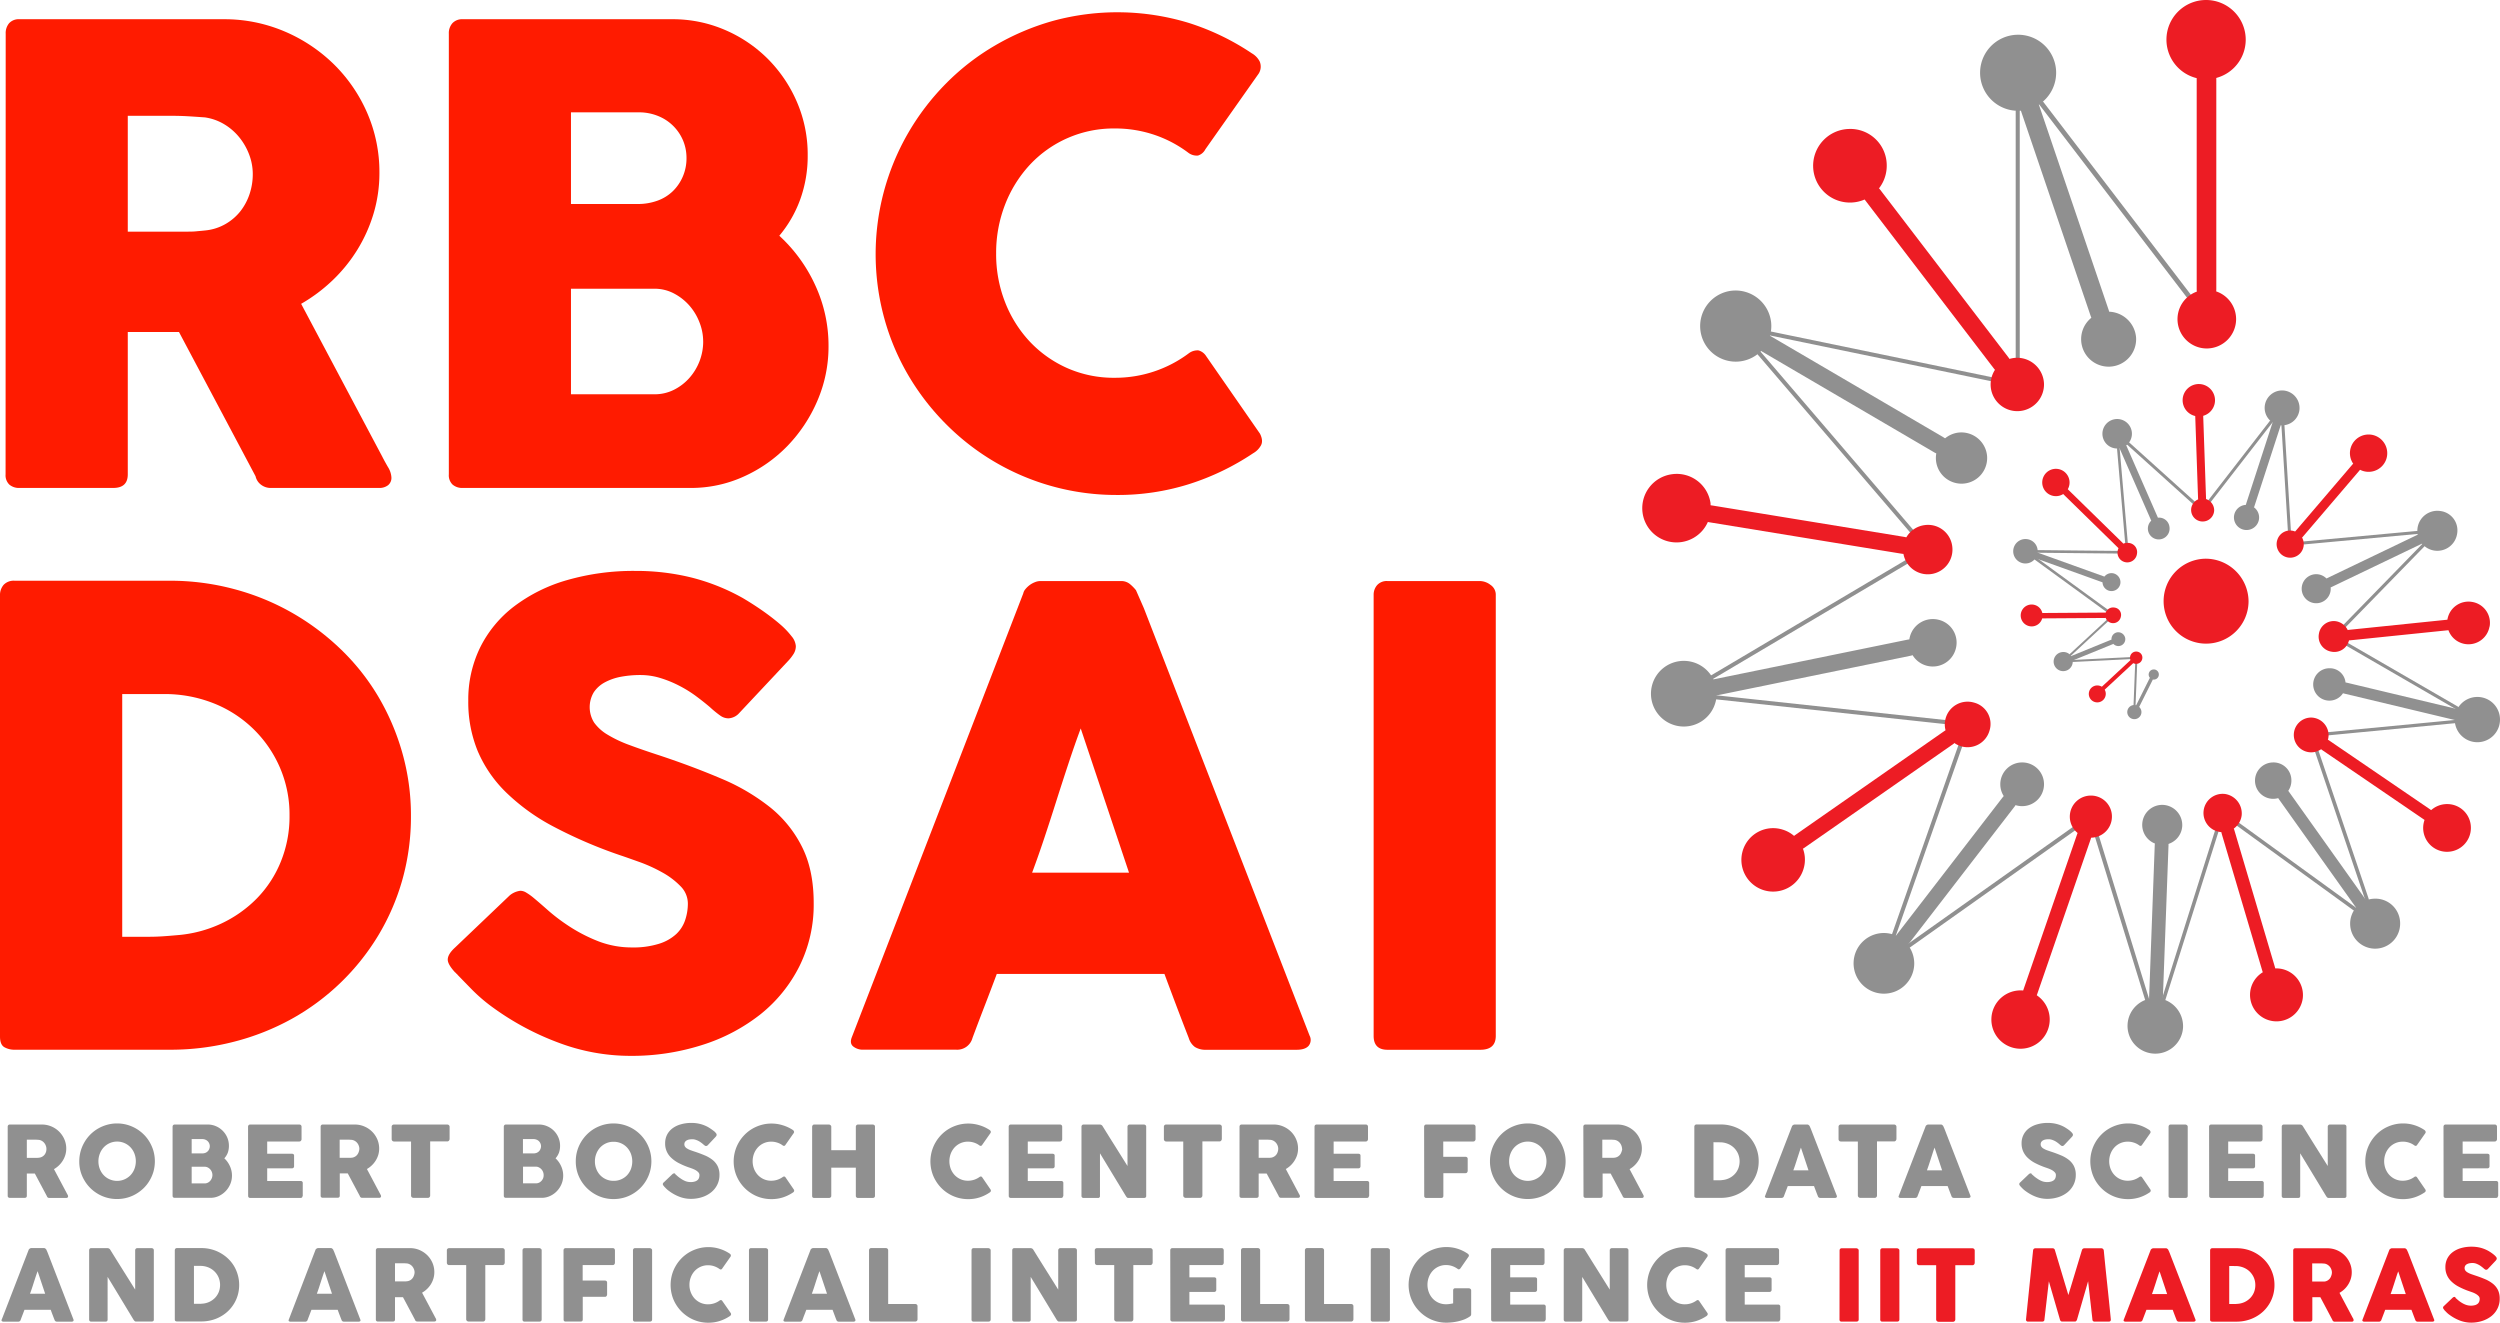 <svg id="Layer_1" data-name="Layer 1" xmlns="http://www.w3.org/2000/svg" viewBox="0 0 900 476.15"><defs><style>.cls-1{fill:#ff1b00;}.cls-2{fill:#909090;}.cls-3{fill:#ed1c24;}.cls-10,.cls-11,.cls-12,.cls-13,.cls-14,.cls-15,.cls-16,.cls-17,.cls-18,.cls-19,.cls-20,.cls-21,.cls-22,.cls-23,.cls-24,.cls-25,.cls-26,.cls-27,.cls-28,.cls-29,.cls-30,.cls-31,.cls-32,.cls-33,.cls-34,.cls-35,.cls-36,.cls-4,.cls-5,.cls-6,.cls-7,.cls-8,.cls-9{fill:none;stroke-linecap:round;stroke-linejoin:round;}.cls-10,.cls-11,.cls-12,.cls-13,.cls-14,.cls-15,.cls-28,.cls-30,.cls-31,.cls-32,.cls-33,.cls-34,.cls-35,.cls-36,.cls-4,.cls-5,.cls-6,.cls-7,.cls-8,.cls-9{stroke:#909090;}.cls-4{stroke-width:3.1px;}.cls-5{stroke-width:2.63px;}.cls-6{stroke-width:2.17px;}.cls-7{stroke-width:1.7px;}.cls-8{stroke-width:3.57px;}.cls-9{stroke-width:4.03px;}.cls-10{stroke-width:4.5px;}.cls-11{stroke-width:4.96px;}.cls-12{stroke-width:5.43px;}.cls-13{stroke-width:5.89px;}.cls-14{stroke-width:6.36px;}.cls-15{stroke-width:6.83px;}.cls-16,.cls-17,.cls-18,.cls-19,.cls-20,.cls-21,.cls-22,.cls-23,.cls-24,.cls-25,.cls-26,.cls-27,.cls-29{stroke:#ed1c24;}.cls-16{stroke-width:2.4px;}.cls-17{stroke-width:2.87px;}.cls-18{stroke-width:3.33px;}.cls-19{stroke-width:3.8px;}.cls-20{stroke-width:4.26px;}.cls-21{stroke-width:4.73px;}.cls-22{stroke-width:5.2px;}.cls-23{stroke-width:5.66px;}.cls-24{stroke-width:6.13px;}.cls-25{stroke-width:6.59px;}.cls-26{stroke-width:7.06px;}.cls-27{stroke-width:1.94px;}.cls-28{stroke-width:1.24px;}.cls-29{stroke-width:1.47px;}.cls-30{stroke-width:1.75px;}.cls-31{stroke-width:1.46px;}.cls-32{stroke-width:1.31px;}.cls-33{stroke-width:1.16px;}.cls-34{stroke-width:1.09px;}.cls-35{stroke-width:0.95px;}.cls-36{stroke-width:0.73px;}</style></defs><title>logo_main</title><path class="cls-1" d="M2.05,12.15A5.52,5.52,0,0,1,3.3,8.34,4.7,4.7,0,0,1,7,6.92H80.45a55.29,55.29,0,0,1,21.93,4.37,57.31,57.31,0,0,1,17.84,11.88,55.58,55.58,0,0,1,12,17.55,53.26,53.26,0,0,1,4.37,21.42,50.91,50.91,0,0,1-2.1,14.72,54.7,54.7,0,0,1-5.85,13.06,55.72,55.72,0,0,1-8.92,11,58.74,58.74,0,0,1-11.31,8.46l29.2,55c.53,1.06,1.22,2.31,2.05,3.75a7.83,7.83,0,0,1,1.25,3.75,3.38,3.38,0,0,1-1.19,2.78,5,5,0,0,1-3.24,1h-39A5.64,5.64,0,0,1,94,174.52a5.17,5.17,0,0,1-2-3.07L64.43,119.52H46v51.25q0,4.89-5.23,4.89H7a5.3,5.3,0,0,1-3.63-1.2,4.63,4.63,0,0,1-1.36-3.69ZM91,62.6a19.73,19.73,0,0,0-1.25-6.82,22.19,22.19,0,0,0-3.53-6.25,20.65,20.65,0,0,0-5.45-4.77,18.64,18.64,0,0,0-7-2.5c-2.13-.15-4.12-.29-6-.4s-3.88-.17-6.08-.17H46v41.7H66.93c1.36,0,2.57,0,3.63-.11s2.24-.19,3.53-.34a18,18,0,0,0,7.15-2.33A18.65,18.65,0,0,0,86.58,76a20.67,20.67,0,0,0,3.3-6.25A22.59,22.59,0,0,0,91,62.6Z" transform="translate(0 0)"/><path class="cls-1" d="M161.58,12.15a5.4,5.4,0,0,1,1.3-3.81,4.77,4.77,0,0,1,3.7-1.42H242a47.43,47.43,0,0,1,18.86,3.8A49.17,49.17,0,0,1,276.4,21.18a49.79,49.79,0,0,1,10.51,15.57,47.68,47.68,0,0,1,3.86,19.14,45.94,45.94,0,0,1-2.67,15.85,43.22,43.22,0,0,1-7.55,13.13,55.4,55.4,0,0,1,12.95,17.84,51.71,51.71,0,0,1,4.77,21.93,49.2,49.2,0,0,1-4,19.6,53.86,53.86,0,0,1-10.74,16.25,51.07,51.07,0,0,1-15.8,11.08,45.69,45.69,0,0,1-19,4.09H166.58a5.31,5.31,0,0,1-3.64-1.2,4.63,4.63,0,0,1-1.36-3.69Zm85.56,44.76a16.21,16.21,0,0,0-1.25-6.36,16.29,16.29,0,0,0-9-8.8,18.22,18.22,0,0,0-6.95-1.31H205.55v33h24a20.57,20.57,0,0,0,7.12-1.19,15.46,15.46,0,0,0,5.53-3.41,16.2,16.2,0,0,0,3.59-5.23A16.51,16.51,0,0,0,247.14,56.91Zm6,66a18.71,18.71,0,0,0-1.31-6.81,20.08,20.08,0,0,0-3.64-6.08,19.36,19.36,0,0,0-5.58-4.38,14.94,14.94,0,0,0-7-1.7H205.55v38h30.07a15.36,15.36,0,0,0,6.95-1.59,18.42,18.42,0,0,0,5.58-4.26,19.79,19.79,0,0,0,5-13.13Z" transform="translate(0 0)"/><path class="cls-1" d="M450.65,19.19a7.18,7.18,0,0,1,2.84,2.95,4.72,4.72,0,0,1-.34,4.32L433.94,53.73A4.46,4.46,0,0,1,431.27,56a5,5,0,0,1-3.46-1,43.43,43.43,0,0,0-12.27-6.47,43.9,43.9,0,0,0-14.21-2.28,41.22,41.22,0,0,0-30.68,13.18,44.76,44.76,0,0,0-8.86,14.32,47.91,47.91,0,0,0-3.18,17.5,47.4,47.4,0,0,0,3.18,17.44,44.14,44.14,0,0,0,8.86,14.21,41.81,41.81,0,0,0,13.52,9.6A41.38,41.38,0,0,0,401.33,136a44.17,44.17,0,0,0,26.7-8.86,5.23,5.23,0,0,1,3.41-1,4.7,4.7,0,0,1,2.73,2l19.43,28c.83,1.67.95,3.07.34,4.21a7.37,7.37,0,0,1-2.84,2.84,90.5,90.5,0,0,1-23,11.08,85.26,85.26,0,0,1-26,3.92,86.35,86.35,0,0,1-61.42-25.4,87.9,87.9,0,0,1-13.58-17.5,84.9,84.9,0,0,1-8.75-20.68,87.14,87.14,0,0,1,8.75-67,87.83,87.83,0,0,1,13.58-17.67,84.69,84.69,0,0,1,17.56-13.58A89.23,89.23,0,0,1,379,7.54a88.19,88.19,0,0,1,48.86.68A88.68,88.68,0,0,1,450.65,19.19Z" transform="translate(0 0)"/><path class="cls-1" d="M147.94,293.72a83.91,83.91,0,0,1-3.06,22.89,82.12,82.12,0,0,1-8.75,20.23,84.12,84.12,0,0,1-31.08,29.94A87.94,87.94,0,0,1,84.31,375a91.25,91.25,0,0,1-23.06,2.9h-56A7.26,7.26,0,0,1,1.59,377Q0,376.1,0,373.14V214.4a5.62,5.62,0,0,1,1.31-3.86,5,5,0,0,1,3.92-1.48h56a89,89,0,0,1,23,3,87.22,87.22,0,0,1,20.68,8.41,88.38,88.38,0,0,1,17.55,13.06,80.91,80.91,0,0,1,13.58,17,85.41,85.41,0,0,1,8.75,20.34A82.62,82.62,0,0,1,147.94,293.72ZM44,249.86v87.38h9.55c1.74,0,3.45-.06,5.11-.17s3.33-.25,5-.4a45.83,45.83,0,0,0,15.91-4.15,44.24,44.24,0,0,0,12.9-9.09,40.83,40.83,0,0,0,8.63-13.24,43.11,43.11,0,0,0,3.13-16.59,42.63,42.63,0,0,0-3.58-17.55,43.27,43.27,0,0,0-24.09-23A47.75,47.75,0,0,0,59,249.86Z" transform="translate(0 0)"/><path class="cls-1" d="M192.26,323.37c1.29,1.07,2.93,2.49,4.94,4.27a66.17,66.17,0,0,0,6.88,5.28,57.37,57.37,0,0,0,11.47,6,33.32,33.32,0,0,0,11.93,2.16,30.79,30.79,0,0,0,9.72-1.31,16.19,16.19,0,0,0,6.19-3.46,12.18,12.18,0,0,0,3.24-5,18.71,18.71,0,0,0,1-6,8.85,8.85,0,0,0-2.67-6.3,27.78,27.78,0,0,0-6.54-4.94,54.93,54.93,0,0,0-8.06-3.69c-2.81-1-5.23-1.87-7.28-2.55a166.64,166.64,0,0,1-23.86-10.28,73.45,73.45,0,0,1-17-12.26,45.78,45.78,0,0,1-10.23-14.87,46.39,46.39,0,0,1-3.41-18.11,42.75,42.75,0,0,1,4.26-19.19,42.14,42.14,0,0,1,12.16-14.76,57.93,57.93,0,0,1,19-9.48,86.39,86.39,0,0,1,24.89-3.35,83.09,83.09,0,0,1,19.83,2.33,75.47,75.47,0,0,1,18.69,7.44q3.86,2.28,7.33,4.72c2.31,1.63,4.33,3.2,6.08,4.71a29.07,29.07,0,0,1,4.14,4.32,6.26,6.26,0,0,1,1.54,3.52,5.28,5.28,0,0,1-.74,2.73,16.64,16.64,0,0,1-2.22,2.84l-17.38,18.52a5.58,5.58,0,0,1-3.87,1.94,5,5,0,0,1-2.89-.91c-.87-.61-1.84-1.37-2.9-2.28l-1-.9c-1.52-1.29-3.2-2.62-5.06-4a43.75,43.75,0,0,0-6-3.69,40.3,40.3,0,0,0-6.71-2.73,24.28,24.28,0,0,0-7.16-1.08,38.27,38.27,0,0,0-7,.62,19.81,19.81,0,0,0-5.8,2,11,11,0,0,0-4,3.58,10.46,10.46,0,0,0,.11,10.91,15.86,15.86,0,0,0,4.77,4.32,44.72,44.72,0,0,0,7.9,3.75q4.71,1.76,11,3.8,12,4,22.22,8.36a74.35,74.35,0,0,1,17.55,10.34A42.66,42.66,0,0,1,288.79,305q4.14,8.29,4.14,20.11a49.74,49.74,0,0,1-5.11,22.67,52,52,0,0,1-14,17.33,65.55,65.55,0,0,1-21,11.07,83,83,0,0,1-25.9,3.93,73.26,73.26,0,0,1-25.68-4.68,98.44,98.44,0,0,1-23.52-12.53,60.11,60.11,0,0,1-7.67-6.5c-2.09-2.13-3.74-3.83-5-5.13l-.34-.34a.56.56,0,0,0-.23-.28.87.87,0,0,1-.22-.18.69.69,0,0,0-.23-.28.85.85,0,0,1-.23-.17q-2.61-2.85-2.61-4.56,0-1.94,2.61-4.33l19.66-18.75a7.35,7.35,0,0,1,3.86-1.7,4.15,4.15,0,0,1,2.16.68A20.27,20.27,0,0,1,192.26,323.37Z" transform="translate(0 0)"/><path class="cls-1" d="M368.38,213.61a3.37,3.37,0,0,1,.74-1.48,8.63,8.63,0,0,1,1.53-1.48,8,8,0,0,1,1.94-1.07,5.21,5.21,0,0,1,1.93-.4h29.09a4.86,4.86,0,0,1,3.29,1.19,15.57,15.57,0,0,1,2.05,2.1l2.84,6.48L471.44,372.8a3.34,3.34,0,0,1-.34,3.7c-.83.94-2.27,1.42-4.31,1.42H434.17a7.16,7.16,0,0,1-4-1,6.2,6.2,0,0,1-2.22-3.24q-2.26-5.79-4.43-11.53t-4.32-11.53H358.84q-2.16,5.79-4.38,11.53t-4.37,11.53a5.69,5.69,0,0,1-5.8,4.21H310.77a5.54,5.54,0,0,1-3.58-1.14c-.95-.76-1.12-1.89-.51-3.41Zm20.68,48.63q-2.16,5.81-4.37,12.5t-4.38,13.52q-2.16,6.83-4.37,13.47t-4.38,12.44h34.89Z" transform="translate(0 0)"/><path class="cls-1" d="M494.51,214.18a5.26,5.26,0,0,1,1.25-3.53,4.64,4.64,0,0,1,3.75-1.47h33.4a6.39,6.39,0,0,1,3.64,1.36,4.24,4.24,0,0,1,1.93,3.64V372.92q0,5-5.57,5h-33.4c-3.34,0-5-1.67-5-5Z" transform="translate(0 0)"/><path class="cls-2" d="M2.77,405.65a.89.89,0,0,1,.2-.6.78.78,0,0,1,.59-.22H15.05a8.8,8.8,0,0,1,8.11,5.3,8.27,8.27,0,0,1,.69,3.35,8,8,0,0,1-.33,2.31,8.72,8.72,0,0,1-2.32,3.77,9.11,9.11,0,0,1-1.77,1.33L24,429.5c.08.17.19.36.32.59a1.19,1.19,0,0,1,.19.58.54.54,0,0,1-.18.44.81.81,0,0,1-.51.15H17.72a.88.88,0,0,1-.54-.18.83.83,0,0,1-.31-.48l-4.33-8.13H9.66v8c0,.51-.27.76-.82.76H3.56a.85.85,0,0,1-.57-.18.75.75,0,0,1-.22-.58Zm13.94,7.9a3.06,3.06,0,0,0-.2-1.06,3.26,3.26,0,0,0-.55-1,3.21,3.21,0,0,0-.85-.75,2.94,2.94,0,0,0-1.11-.39l-.93-.06c-.29,0-.61,0-1,0H9.66v6.53h3.28l.57,0,.55-.05a2.91,2.91,0,0,0,2-1.1,3.33,3.33,0,0,0,.51-1A3.59,3.59,0,0,0,16.71,413.55Z" transform="translate(0 0)"/><path class="cls-2" d="M28.54,418.07a13.62,13.62,0,0,1,1.86-6.87,13.44,13.44,0,0,1,4.88-4.9,14,14,0,0,1,3.25-1.37,13.08,13.08,0,0,1,3.62-.49,13.23,13.23,0,0,1,3.62.49,13.72,13.72,0,0,1,6,3.5,13,13,0,0,1,2.12,2.77,14,14,0,0,1,1.38,3.25,13.93,13.93,0,0,1,0,7.25,13.85,13.85,0,0,1-1.38,3.23,13.11,13.11,0,0,1-2.12,2.75A14.24,14.24,0,0,1,49,429.8a13,13,0,0,1-3.25,1.37,13.62,13.62,0,0,1-3.62.48,13.46,13.46,0,0,1-3.62-.48,13.17,13.17,0,0,1-3.25-1.37,13.46,13.46,0,0,1-4.88-4.87A13,13,0,0,1,29,421.7,13.2,13.2,0,0,1,28.54,418.07Zm6.89,0a7.55,7.55,0,0,0,.5,2.75,6.79,6.79,0,0,0,1.4,2.24,6.4,6.4,0,0,0,2.12,1.49A6.7,6.7,0,0,0,47,423.05a6.79,6.79,0,0,0,1.4-2.24,7.81,7.81,0,0,0,0-5.5,7,7,0,0,0-1.4-2.26,6.63,6.63,0,0,0-9.66,0,7,7,0,0,0-1.4,2.26A7.59,7.59,0,0,0,35.43,418.06Z" transform="translate(0 0)"/><path class="cls-2" d="M62.13,405.65a.89.89,0,0,1,.2-.6.78.78,0,0,1,.58-.22H74.73a7.34,7.34,0,0,1,3,.6,7.55,7.55,0,0,1,2.43,1.64,7.74,7.74,0,0,1,1.65,2.43,7.58,7.58,0,0,1,.6,3A7.47,7.47,0,0,1,82,415,6.76,6.76,0,0,1,80.76,417a8.61,8.61,0,0,1,2,2.8,8.06,8.06,0,0,1,.75,3.43,7.8,7.8,0,0,1-.62,3.07,8.4,8.4,0,0,1-1.69,2.55,8,8,0,0,1-2.47,1.73,7.1,7.1,0,0,1-3,.64H62.91a.85.85,0,0,1-.57-.18.75.75,0,0,1-.21-.58Zm13.4,7a2.57,2.57,0,0,0-.75-1.81,2.42,2.42,0,0,0-.86-.56,2.75,2.75,0,0,0-1.09-.21H69v5.16h3.76a3.33,3.33,0,0,0,1.12-.18,2.52,2.52,0,0,0,.86-.54,2.35,2.35,0,0,0,.56-.82A2.51,2.51,0,0,0,75.53,412.66ZM76.47,423a3.06,3.06,0,0,0-.2-1.06,3,3,0,0,0-1.45-1.64,2.29,2.29,0,0,0-1.09-.27H69v6h4.71a2.45,2.45,0,0,0,1.08-.25,2.9,2.9,0,0,0,.88-.67,3.19,3.19,0,0,0,.58-.95A3.25,3.25,0,0,0,76.47,423Z" transform="translate(0 0)"/><path class="cls-2" d="M89.3,405.65a.84.84,0,0,1,.21-.6.77.77,0,0,1,.58-.22h17.65a.81.81,0,0,1,.61.23.9.9,0,0,1,.21.62v4.4a.92.92,0,0,1-.21.58.73.73,0,0,1-.63.28H96.19v4.41h8.9a.91.91,0,0,1,.56.16.61.61,0,0,1,.22.53v3.85a.72.72,0,0,1-.76.71H96.19v4.56h12a.71.71,0,0,1,.8.81v4.48a.41.41,0,0,1-.14.31c0,.34-.29.5-.73.5h-18a.85.85,0,0,1-.57-.18.75.75,0,0,1-.22-.58Z" transform="translate(0 0)"/><path class="cls-2" d="M115.43,405.65a.89.89,0,0,1,.2-.6.75.75,0,0,1,.58-.22h11.5a8.63,8.63,0,0,1,3.44.69,8.78,8.78,0,0,1,4.67,4.61,8.43,8.43,0,0,1,.68,3.35,8,8,0,0,1-.33,2.31,8.52,8.52,0,0,1-.91,2,8.63,8.63,0,0,1-1.4,1.73,9.11,9.11,0,0,1-1.77,1.33l4.57,8.61.32.59a1.22,1.22,0,0,1,.2.58.52.52,0,0,1-.19.44.78.78,0,0,1-.51.15h-6.1a.88.88,0,0,1-.54-.18.78.78,0,0,1-.31-.48l-4.33-8.13h-2.88v8c0,.51-.28.76-.82.76h-5.29a.88.88,0,0,1-.57-.18.75.75,0,0,1-.21-.58Zm13.94,7.9a3.06,3.06,0,0,0-.2-1.06,3.26,3.26,0,0,0-.55-1,3.1,3.1,0,0,0-.86-.75,3,3,0,0,0-1.1-.39l-.93-.06q-.44,0-1,0h-2.45v6.53h3.27l.57,0,.55-.05a2.75,2.75,0,0,0,1.12-.37,2.58,2.58,0,0,0,.84-.73,3.13,3.13,0,0,0,.52-1A3.59,3.59,0,0,0,129.37,413.55Z" transform="translate(0 0)"/><path class="cls-2" d="M141,405.61a.71.71,0,0,1,.24-.56.83.83,0,0,1,.59-.22H161a.88.88,0,0,1,.57.2.8.8,0,0,1,.29.58V410a1,1,0,0,1-.22.61.75.75,0,0,1-.64.3h-6.14v19.48a.81.81,0,0,1-.23.58.73.73,0,0,1-.6.26h-5.22a.85.85,0,0,1-.57-.24.76.76,0,0,1-.26-.6V410.94h-6.13a.84.84,0,0,1-.59-.23A.91.91,0,0,1,141,410Z" transform="translate(0 0)"/><path class="cls-2" d="M181.37,405.65a.89.89,0,0,1,.2-.6.78.78,0,0,1,.58-.22H194a7.34,7.34,0,0,1,2.95.6,7.63,7.63,0,0,1,4.68,7.07,7.47,7.47,0,0,1-.41,2.49A6.76,6.76,0,0,1,200,417a8.61,8.61,0,0,1,2,2.8,8.06,8.06,0,0,1,.75,3.43,7.8,7.8,0,0,1-.62,3.07,8.4,8.4,0,0,1-1.69,2.55,8,8,0,0,1-2.47,1.73,7.1,7.1,0,0,1-3,.64H182.15a.85.85,0,0,1-.57-.18.75.75,0,0,1-.21-.58Zm13.4,7a2.57,2.57,0,0,0-.75-1.81,2.42,2.42,0,0,0-.86-.56,2.74,2.74,0,0,0-1.08-.21h-3.82v5.16H192a3.33,3.33,0,0,0,1.12-.18,2.52,2.52,0,0,0,.86-.54,2.35,2.35,0,0,0,.56-.82A2.51,2.51,0,0,0,194.77,412.66Zm.94,10.34a2.84,2.84,0,0,0-.2-1.06,3,3,0,0,0-1.45-1.64A2.29,2.29,0,0,0,193,420h-4.71v6H193a2.45,2.45,0,0,0,1.08-.25,2.9,2.9,0,0,0,.88-.67,3.19,3.19,0,0,0,.58-.95A3,3,0,0,0,195.71,423Z" transform="translate(0 0)"/><path class="cls-2" d="M207.28,418.07a13.48,13.48,0,0,1,1.85-6.87,14.08,14.08,0,0,1,2.13-2.77A13.5,13.5,0,0,1,214,406.3a14.16,14.16,0,0,1,3.25-1.37,13.62,13.62,0,0,1,7.24,0,13.87,13.87,0,0,1,3.26,1.37,13.56,13.56,0,0,1,2.76,2.13,13.35,13.35,0,0,1,2.13,2.77,13.56,13.56,0,0,1,1.37,3.25,13.65,13.65,0,0,1,0,7.25,13.58,13.58,0,0,1-3.5,6,13.88,13.88,0,0,1-2.76,2.12,13.08,13.08,0,0,1-3.26,1.37,13.89,13.89,0,0,1-7.24,0A13.33,13.33,0,0,1,214,429.8a13.82,13.82,0,0,1-2.75-2.12,14.25,14.25,0,0,1-2.13-2.75,13.42,13.42,0,0,1-1.37-3.23A13.59,13.59,0,0,1,207.28,418.07Zm6.89,0a7.34,7.34,0,0,0,.5,2.75,6.77,6.77,0,0,0,1.39,2.24,6.55,6.55,0,0,0,2.13,1.49,6.42,6.42,0,0,0,2.7.55,6.59,6.59,0,0,0,4.84-2,7,7,0,0,0,1.4-2.24,8,8,0,0,0,0-5.5,7.17,7.17,0,0,0-1.4-2.26,6.5,6.5,0,0,0-4.84-2.06,6.42,6.42,0,0,0-2.7.55,6.6,6.6,0,0,0-2.13,1.51,7,7,0,0,0-1.39,2.26A7.38,7.38,0,0,0,214.17,418.06Z" transform="translate(0 0)"/><path class="cls-2" d="M243.11,422.72c.2.16.46.39.77.67a9.82,9.82,0,0,0,1.08.82,8.7,8.7,0,0,0,1.8,1,5.29,5.29,0,0,0,1.86.34,4.79,4.79,0,0,0,1.53-.21,2.71,2.71,0,0,0,1-.54,2,2,0,0,0,.5-.78,3,3,0,0,0,.15-1,1.41,1.41,0,0,0-.41-1,4.42,4.42,0,0,0-1-.78,9,9,0,0,0-1.26-.57c-.44-.16-.82-.3-1.14-.4a27.23,27.23,0,0,1-3.74-1.61,12,12,0,0,1-2.67-1.92,6.9,6.9,0,0,1-2.13-5.17,6.81,6.81,0,0,1,.66-3,6.62,6.62,0,0,1,1.91-2.31,9,9,0,0,1,3-1.48,13.48,13.48,0,0,1,3.9-.53,12.59,12.59,0,0,1,3.1.37,11.84,11.84,0,0,1,2.93,1.16c.4.24.79.49,1.15.74s.68.5,1,.74a4.48,4.48,0,0,1,.65.68,1,1,0,0,1,.24.55.92.92,0,0,1-.11.43,2.9,2.9,0,0,1-.35.44l-2.72,2.9a.9.9,0,0,1-.61.3.71.71,0,0,1-.45-.14,5.13,5.13,0,0,1-.46-.35l-.16-.15c-.23-.2-.5-.41-.79-.62a7.28,7.28,0,0,0-.93-.58,6.76,6.76,0,0,0-1.05-.42,3.65,3.65,0,0,0-1.13-.17,6.45,6.45,0,0,0-1.1.09,3.06,3.06,0,0,0-.91.32,1.76,1.76,0,0,0-.62.56,1.51,1.51,0,0,0-.23.84,1.45,1.45,0,0,0,.25.86,2.28,2.28,0,0,0,.75.68,7.09,7.09,0,0,0,1.23.59c.5.18,1.07.38,1.72.59,1.26.42,2.42.86,3.48,1.31a12,12,0,0,1,2.75,1.62,6.76,6.76,0,0,1,1.81,2.24,7,7,0,0,1,.65,3.15,7.76,7.76,0,0,1-.81,3.55,8.09,8.09,0,0,1-2.19,2.71,10.23,10.23,0,0,1-3.29,1.74,13,13,0,0,1-4.05.61,11.48,11.48,0,0,1-4-.73,15.36,15.36,0,0,1-3.68-2,8.58,8.58,0,0,1-1.2-1c-.33-.34-.59-.6-.78-.81l0-.05s0,0,0,0l0,0a.1.1,0,0,0,0,0l0,0a1.22,1.22,0,0,1-.41-.72,1,1,0,0,1,.41-.67l3.08-2.94a1.16,1.16,0,0,1,.6-.27.68.68,0,0,1,.34.11A3.6,3.6,0,0,1,243.11,422.72Z" transform="translate(0 0)"/><path class="cls-2" d="M285.36,406.75a1.1,1.1,0,0,1,.44.47.71.71,0,0,1-.05.67l-3,4.28a.69.69,0,0,1-.42.34.78.78,0,0,1-.54-.15,6.54,6.54,0,0,0-1.92-1,6.81,6.81,0,0,0-2.23-.36,6.46,6.46,0,0,0-4.8,2.06,7.09,7.09,0,0,0-1.39,2.25,7.73,7.73,0,0,0,0,5.47,7,7,0,0,0,1.39,2.23,6.58,6.58,0,0,0,2.12,1.5,6.43,6.43,0,0,0,2.68.55,7,7,0,0,0,2.25-.36,7.22,7.22,0,0,0,1.94-1,.83.83,0,0,1,.53-.16.79.79,0,0,1,.43.32l3,4.38a.69.69,0,0,1,.05.66,1,1,0,0,1-.44.44,14.25,14.25,0,0,1-3.6,1.74,13.89,13.89,0,0,1-7.69.13,13.17,13.17,0,0,1-3.25-1.37,13.54,13.54,0,0,1-2.75-2.12,13.86,13.86,0,0,1-2.13-2.75,13.42,13.42,0,0,1-1.37-3.23,13.67,13.67,0,0,1,3.5-13.27,13.23,13.23,0,0,1,2.75-2.13,14,14,0,0,1,3.25-1.37,13.08,13.08,0,0,1,3.62-.49,13.27,13.27,0,0,1,4,.6A14,14,0,0,1,285.36,406.75Z" transform="translate(0 0)"/><path class="cls-2" d="M292.37,405.62a.92.92,0,0,1,.22-.55.69.69,0,0,1,.55-.24h5.28a.9.9,0,0,1,.55.23.67.67,0,0,1,.29.56v8.45h8.84v-8.45a.79.79,0,0,1,.23-.56.76.76,0,0,1,.57-.23h5.2a1.05,1.05,0,0,1,.62.18.64.64,0,0,1,.27.57v24.9a.75.75,0,0,1-.23.59.9.9,0,0,1-.6.19H308.9a.82.82,0,0,1-.57-.19.75.75,0,0,1-.23-.59V420.37h-8.84v10.11a.73.73,0,0,1-.24.58,1,1,0,0,1-.65.2h-5.23c-.5,0-.76-.23-.77-.69Z" transform="translate(0 0)"/><path class="cls-2" d="M356.19,406.75a1.19,1.19,0,0,1,.45.47.74.74,0,0,1-.06.67l-3,4.28a.72.72,0,0,1-.42.34.81.81,0,0,1-.55-.15,6.54,6.54,0,0,0-1.92-1,6.8,6.8,0,0,0-2.22-.36,6.44,6.44,0,0,0-2.69.55,6.56,6.56,0,0,0-2.12,1.51,7.28,7.28,0,0,0-1.39,2.25,7.88,7.88,0,0,0,0,5.47,7.18,7.18,0,0,0,1.39,2.23,6.69,6.69,0,0,0,2.12,1.5,6.44,6.44,0,0,0,2.69.55,7,7,0,0,0,2.24-.36,7.07,7.07,0,0,0,1.94-1,.83.83,0,0,1,.53-.16.73.73,0,0,1,.43.32l3,4.38a.72.72,0,0,1,.06.66,1.12,1.12,0,0,1-.45.44,13.93,13.93,0,0,1-3.6,1.74,13.32,13.32,0,0,1-4.07.61,13.51,13.51,0,0,1-3.62-.48,13.17,13.17,0,0,1-3.25-1.37,13.53,13.53,0,0,1-4.87-4.87,13,13,0,0,1-1.37-3.23,13.63,13.63,0,0,1,1.37-10.5,13.66,13.66,0,0,1,2.12-2.77,13.5,13.5,0,0,1,2.75-2.13,14,14,0,0,1,3.25-1.37,13.73,13.73,0,0,1,7.65.11A13.65,13.65,0,0,1,356.19,406.75Z" transform="translate(0 0)"/><path class="cls-2" d="M363.13,405.65a.84.84,0,0,1,.21-.6.76.76,0,0,1,.57-.22h17.66a.82.82,0,0,1,.61.23.9.9,0,0,1,.21.62v4.4a.92.92,0,0,1-.21.58.74.74,0,0,1-.63.28H370v4.41h8.9a.93.93,0,0,1,.56.16.61.61,0,0,1,.22.53v3.85a.72.72,0,0,1-.76.71H370v4.56h12a.71.71,0,0,1,.8.81v4.48a.44.44,0,0,1-.14.31c-.05.34-.29.5-.73.5h-18a.84.84,0,0,1-.56-.18.72.72,0,0,1-.22-.58Z" transform="translate(0 0)"/><path class="cls-2" d="M389.33,405.62a.8.8,0,0,1,.2-.56.72.72,0,0,1,.58-.23h5.82a1.14,1.14,0,0,1,.52.13,1.08,1.08,0,0,1,.46.42c1.51,2.44,3,4.83,4.49,7.19l4.5,7.19V405.51a.88.88,0,0,1,.28-.5.77.77,0,0,1,.5-.18h5.07a1,1,0,0,1,.63.21.72.72,0,0,1,.25.58v24.95a.61.61,0,0,1-.22.52.87.87,0,0,1-.58.17h-5.68a.57.57,0,0,1-.41-.16,2.39,2.39,0,0,1-.37-.43l-4.69-7.74q-2.31-3.82-4.69-7.74v15.29a.68.68,0,0,1-.82.78h-5.06a.71.71,0,0,1-.59-.22.79.79,0,0,1-.19-.54Z" transform="translate(0 0)"/><path class="cls-2" d="M419,405.61a.71.71,0,0,1,.24-.56.82.82,0,0,1,.59-.22H439a.88.88,0,0,1,.57.2.8.8,0,0,1,.29.58V410a1,1,0,0,1-.23.61.73.73,0,0,1-.63.3h-6.14v19.48a.81.81,0,0,1-.23.58.73.73,0,0,1-.6.26h-5.22a.85.85,0,0,1-.57-.24.77.77,0,0,1-.27-.6V410.94h-6.12a.82.82,0,0,1-.59-.23A.91.91,0,0,1,419,410Z" transform="translate(0 0)"/><path class="cls-2" d="M446.23,405.65a.88.88,0,0,1,.19-.6.78.78,0,0,1,.59-.22h11.5a8.58,8.58,0,0,1,3.43.69,8.79,8.79,0,0,1,2.8,1.86,8.59,8.59,0,0,1,1.87,2.75,8.27,8.27,0,0,1,.69,3.35,8,8,0,0,1-.33,2.31,8.17,8.17,0,0,1-.92,2,8.58,8.58,0,0,1-1.39,1.73,9.11,9.11,0,0,1-1.77,1.33l4.57,8.61c.08.17.19.36.32.59a1.22,1.22,0,0,1,.2.58.55.55,0,0,1-.19.44.79.79,0,0,1-.51.15h-6.1a.91.91,0,0,1-.55-.18.83.83,0,0,1-.31-.48L456,422.47h-2.88v8c0,.51-.28.76-.82.76H447a.85.85,0,0,1-.57-.18.75.75,0,0,1-.21-.58Zm13.93,7.9a3,3,0,0,0-.19-1.06,3.49,3.49,0,0,0-.55-1,3.25,3.25,0,0,0-.86-.75,3,3,0,0,0-1.1-.39l-.94-.06c-.29,0-.6,0-.95,0h-2.45v6.53h3.27l.57,0,.55-.05a2.75,2.75,0,0,0,1.12-.37,2.81,2.81,0,0,0,.84-.73,3.11,3.11,0,0,0,.51-1A3.59,3.59,0,0,0,460.16,413.55Z" transform="translate(0 0)"/><path class="cls-2" d="M473.23,405.65a.84.84,0,0,1,.2-.6.78.78,0,0,1,.58-.22h17.65a.81.81,0,0,1,.61.23.9.9,0,0,1,.21.62v4.4a.92.92,0,0,1-.21.58.72.72,0,0,1-.62.28H480.11v4.41H489a.91.91,0,0,1,.56.16.61.61,0,0,1,.22.53v3.85a.72.72,0,0,1-.76.71h-8.92v4.56h12a.71.71,0,0,1,.8.81v4.48a.41.41,0,0,1-.14.31c-.05.34-.29.5-.73.5H474a.85.85,0,0,1-.57-.18.75.75,0,0,1-.21-.58Z" transform="translate(0 0)"/><path class="cls-2" d="M512.68,405.65a.82.82,0,0,1,.21-.59.71.71,0,0,1,.49-.23h17a.78.78,0,0,1,.61.23.9.9,0,0,1,.21.62v4.4a.88.88,0,0,1-.22.58.72.72,0,0,1-.62.28H519.57v5.51h8a.89.89,0,0,1,.57.19.74.74,0,0,1,.23.6v4.25a1,1,0,0,1-.2.58.68.68,0,0,1-.56.27h-8v8.16c0,.51-.27.76-.82.76h-5.43a.68.68,0,0,1-.64-.75Z" transform="translate(0 0)"/><path class="cls-2" d="M536.39,418.07a13.48,13.48,0,0,1,1.85-6.87,13.64,13.64,0,0,1,4.88-4.9,14,14,0,0,1,3.25-1.37,13.62,13.62,0,0,1,7.24,0,14.05,14.05,0,0,1,3.26,1.37,13.56,13.56,0,0,1,2.76,2.13,13.35,13.35,0,0,1,2.13,2.77,14.42,14.42,0,0,1,1.37,3.25,13.65,13.65,0,0,1,0,7.25,14.26,14.26,0,0,1-1.37,3.23,13.5,13.5,0,0,1-2.13,2.75,13.88,13.88,0,0,1-2.76,2.12,13.24,13.24,0,0,1-3.26,1.37,13.89,13.89,0,0,1-7.24,0,13.17,13.17,0,0,1-3.25-1.37,13.47,13.47,0,0,1-6.73-11.73Zm6.89,0a7.54,7.54,0,0,0,.49,2.75,6.79,6.79,0,0,0,1.4,2.24,6.72,6.72,0,0,0,9.67,0,6.77,6.77,0,0,0,1.39-2.24,7.81,7.81,0,0,0,0-5.5,7,7,0,0,0-1.39-2.26,6.64,6.64,0,0,0-9.67,0,7,7,0,0,0-1.4,2.26A7.58,7.58,0,0,0,543.28,418.06Z" transform="translate(0 0)"/><path class="cls-2" d="M570,405.65a.88.88,0,0,1,.19-.6.78.78,0,0,1,.59-.22h11.5a8.85,8.85,0,0,1,6.22,2.55,8.46,8.46,0,0,1,1.88,2.75,8.27,8.27,0,0,1,.69,3.35,8,8,0,0,1-.33,2.31,8.72,8.72,0,0,1-2.32,3.77,9.11,9.11,0,0,1-1.77,1.33l4.58,8.61c.08.17.19.36.32.59a1.19,1.19,0,0,1,.19.58.54.54,0,0,1-.18.44.81.81,0,0,1-.51.15H585a.88.88,0,0,1-.54-.18.83.83,0,0,1-.31-.48l-4.32-8.13h-2.89v8c0,.51-.27.76-.82.76h-5.28a.85.85,0,0,1-.57-.18.75.75,0,0,1-.21-.58Zm13.93,7.9a2.84,2.84,0,0,0-.2-1.06,3.26,3.26,0,0,0-.55-1,3.06,3.06,0,0,0-.85-.75,2.94,2.94,0,0,0-1.11-.39l-.93-.06c-.29,0-.61,0-1,0h-2.46v6.53h3.28l.57,0,.55-.05a2.91,2.91,0,0,0,2-1.1,3.33,3.33,0,0,0,.51-1A3.59,3.59,0,0,0,584,413.55Z" transform="translate(0 0)"/><path class="cls-2" d="M633.13,418.07a13.13,13.13,0,0,1-.48,3.59,12.62,12.62,0,0,1-1.37,3.17,13.26,13.26,0,0,1-2.12,2.66,13.61,13.61,0,0,1-2.74,2,14.22,14.22,0,0,1-3.25,1.29,14.48,14.48,0,0,1-3.62.45h-8.77a1.2,1.2,0,0,1-.57-.14.64.64,0,0,1-.25-.61V405.65a.84.84,0,0,1,.21-.6.75.75,0,0,1,.61-.24h8.77a13.91,13.91,0,0,1,3.61.47,13.54,13.54,0,0,1,6,3.36,12.65,12.65,0,0,1,2.12,2.67,13.13,13.13,0,0,1,1.37,3.19A12.77,12.77,0,0,1,633.13,418.07Zm-16.28-6.87v13.69h1.49c.28,0,.54,0,.8,0s.53,0,.79-.06a7.16,7.16,0,0,0,2.49-.65,6.89,6.89,0,0,0,2-1.42,6.39,6.39,0,0,0,1.35-2.08,7.06,7.06,0,0,0-.07-5.34,6.71,6.71,0,0,0-3.77-3.6,7.42,7.42,0,0,0-2.75-.51Z" transform="translate(0 0)"/><path class="cls-2" d="M645.09,405.53a.67.67,0,0,1,.12-.24,1.06,1.06,0,0,1,.24-.23,1.78,1.78,0,0,1,.3-.17.89.89,0,0,1,.3-.06h4.56a.76.76,0,0,1,.52.19,1.93,1.93,0,0,1,.32.33l.44,1,9.35,24.1a.54.54,0,0,1-.06.58.84.84,0,0,1-.67.22H655.4a1.11,1.11,0,0,1-.63-.15,1,1,0,0,1-.35-.51q-.36-.9-.69-1.8c-.23-.6-.46-1.2-.68-1.81H643.6l-.69,1.81c-.23.6-.46,1.2-.68,1.8a.9.9,0,0,1-.91.66h-5.25a.86.86,0,0,1-.56-.18c-.15-.12-.18-.29-.08-.53Zm3.24,7.61c-.22.61-.45,1.26-.68,2l-.69,2.12c-.22.71-.45,1.41-.68,2.11s-.46,1.34-.69,1.95h5.47Z" transform="translate(0 0)"/><path class="cls-2" d="M661.88,405.61a.71.71,0,0,1,.24-.56.82.82,0,0,1,.59-.22h19.15a.88.88,0,0,1,.57.2.8.8,0,0,1,.29.58V410a1,1,0,0,1-.23.61.72.72,0,0,1-.63.3h-6.14v19.48a.81.81,0,0,1-.23.58.73.73,0,0,1-.6.26h-5.22a.85.85,0,0,1-.57-.24.77.77,0,0,1-.27-.6V410.94h-6.12a.82.82,0,0,1-.59-.23.91.91,0,0,1-.24-.68Z" transform="translate(0 0)"/><path class="cls-2" d="M693.2,405.53a.63.63,0,0,1,.11-.24,1.75,1.75,0,0,1,.24-.23,1.87,1.87,0,0,1,.31-.17.8.8,0,0,1,.3-.06h4.56a.72.72,0,0,1,.51.19,1.61,1.61,0,0,1,.32.33l.45,1,9.34,24.1a.52.52,0,0,1-.05.58.87.87,0,0,1-.68.22H703.5a1.13,1.13,0,0,1-.63-.15,1,1,0,0,1-.35-.51l-.69-1.8c-.22-.6-.45-1.2-.68-1.81H691.7c-.22.61-.45,1.21-.68,1.81l-.69,1.8a.88.88,0,0,1-.9.66h-5.25a.84.84,0,0,1-.56-.18c-.15-.12-.18-.29-.08-.53Zm3.24,7.61c-.23.61-.46,1.26-.69,2s-.46,1.41-.68,2.12l-.69,2.11c-.23.69-.46,1.34-.68,1.95h5.46Z" transform="translate(0 0)"/><path class="cls-2" d="M731.43,422.72c.2.16.46.39.77.67a9.82,9.82,0,0,0,1.08.82,8.7,8.7,0,0,0,1.8,1,5.29,5.29,0,0,0,1.86.34,4.79,4.79,0,0,0,1.53-.21,2.71,2.71,0,0,0,1-.54,2,2,0,0,0,.5-.78,3,3,0,0,0,.15-1,1.37,1.37,0,0,0-.41-1,4.42,4.42,0,0,0-1-.78,9,9,0,0,0-1.26-.57c-.44-.16-.82-.3-1.14-.4a27.23,27.23,0,0,1-3.74-1.61,11.75,11.75,0,0,1-2.67-1.92,7.42,7.42,0,0,1-1.6-2.33,7.22,7.22,0,0,1-.53-2.84,6.68,6.68,0,0,1,.67-3,6.48,6.48,0,0,1,1.9-2.31,9,9,0,0,1,3-1.48,13.48,13.48,0,0,1,3.9-.53,12.59,12.59,0,0,1,3.1.37,11.84,11.84,0,0,1,2.93,1.16c.4.24.79.49,1.15.74s.68.5.95.74a4.48,4.48,0,0,1,.65.68,1,1,0,0,1,.24.55.92.92,0,0,1-.11.43,2.9,2.9,0,0,1-.35.44l-2.72,2.9a.9.9,0,0,1-.61.3.71.71,0,0,1-.45-.14,5.13,5.13,0,0,1-.46-.35l-.16-.15c-.24-.2-.5-.41-.79-.62a7.28,7.28,0,0,0-.93-.58,6.76,6.76,0,0,0-1.05-.42,3.65,3.65,0,0,0-1.13-.17,6.45,6.45,0,0,0-1.1.09,3.06,3.06,0,0,0-.91.32,1.68,1.68,0,0,0-.62.56,1.51,1.51,0,0,0-.23.84,1.45,1.45,0,0,0,.25.86,2.28,2.28,0,0,0,.75.68,7.09,7.09,0,0,0,1.23.59c.5.18,1.07.38,1.72.59,1.26.42,2.42.86,3.48,1.31a12,12,0,0,1,2.75,1.62,6.76,6.76,0,0,1,1.81,2.24,7,7,0,0,1,.65,3.15,7.76,7.76,0,0,1-.81,3.55,8.09,8.09,0,0,1-2.19,2.71,10.33,10.33,0,0,1-3.29,1.74,13,13,0,0,1-4,.61,11.48,11.48,0,0,1-4-.73,15.36,15.36,0,0,1-3.68-2,8.58,8.58,0,0,1-1.2-1c-.33-.34-.59-.6-.78-.81l0-.05s0,0,0,0l0,0,0,0,0,0a1.22,1.22,0,0,1-.41-.72,1,1,0,0,1,.41-.67l3.08-2.94a1.16,1.16,0,0,1,.6-.27.68.68,0,0,1,.34.11A3.6,3.6,0,0,1,731.43,422.72Z" transform="translate(0 0)"/><path class="cls-2" d="M773.68,406.75a1.1,1.1,0,0,1,.44.47.71.71,0,0,1,0,.67l-3,4.28a.69.69,0,0,1-.42.34.78.78,0,0,1-.54-.15,6.54,6.54,0,0,0-1.92-1A6.81,6.81,0,0,0,766,411a6.46,6.46,0,0,0-4.8,2.06,7.09,7.09,0,0,0-1.39,2.25,7.73,7.73,0,0,0,0,5.47,7,7,0,0,0,1.39,2.23,6.58,6.58,0,0,0,2.12,1.5,6.43,6.43,0,0,0,2.68.55,7,7,0,0,0,2.25-.36,7.22,7.22,0,0,0,1.94-1,.83.83,0,0,1,.53-.16.76.76,0,0,1,.43.32l3,4.38a.69.69,0,0,1,.05.66,1,1,0,0,1-.44.44,14.25,14.25,0,0,1-3.6,1.74,13.89,13.89,0,0,1-7.69.13,13.17,13.17,0,0,1-3.25-1.37,13.54,13.54,0,0,1-2.75-2.12,13.86,13.86,0,0,1-2.13-2.75A13.42,13.42,0,0,1,753,421.7a13.67,13.67,0,0,1,3.5-13.27,13.23,13.23,0,0,1,2.75-2.13,14,14,0,0,1,3.25-1.37,13.08,13.08,0,0,1,3.62-.49,13.27,13.27,0,0,1,4,.6A14,14,0,0,1,773.68,406.75Z" transform="translate(0 0)"/><path class="cls-2" d="M780.69,405.62a.85.85,0,0,1,.2-.56.72.72,0,0,1,.58-.23h5.24a1,1,0,0,1,.57.22.66.66,0,0,1,.3.57v24.86q0,.78-.87.78h-5.24a.69.69,0,0,1-.78-.78Z" transform="translate(0 0)"/><path class="cls-2" d="M795.27,405.65a.84.84,0,0,1,.2-.6.78.78,0,0,1,.58-.22H813.7a.81.81,0,0,1,.61.23.9.9,0,0,1,.21.62v4.4a.92.92,0,0,1-.21.58.72.72,0,0,1-.62.28H802.15v4.41h8.9a.91.91,0,0,1,.56.16.61.61,0,0,1,.22.53v3.85a.72.72,0,0,1-.76.71h-8.92v4.56h12a.71.71,0,0,1,.8.81v4.48a.41.41,0,0,1-.14.31c0,.34-.29.5-.73.5h-18a.85.85,0,0,1-.57-.18.75.75,0,0,1-.21-.58Z" transform="translate(0 0)"/><path class="cls-2" d="M821.43,405.62a.85.85,0,0,1,.19-.56.75.75,0,0,1,.59-.23H828a1.18,1.18,0,0,1,1,.55c1.51,2.44,3,4.83,4.48,7.19l4.51,7.19V405.51a.83.83,0,0,1,.28-.5.75.75,0,0,1,.5-.18h5.07a1,1,0,0,1,.63.21.71.71,0,0,1,.24.58v24.95a.63.63,0,0,1-.21.52.88.88,0,0,1-.59.17h-5.67a.57.57,0,0,1-.41-.16,2.4,2.4,0,0,1-.38-.43c-1.58-2.61-3.13-5.19-4.68-7.74s-3.11-5.13-4.7-7.74v15.29a.9.9,0,0,1-.17.59.86.86,0,0,1-.64.19h-5.06a.75.75,0,0,1-.6-.22.84.84,0,0,1-.18-.54Z" transform="translate(0 0)"/><path class="cls-2" d="M872.72,406.75a1.1,1.1,0,0,1,.44.47.71.71,0,0,1,0,.67l-3,4.28a.69.69,0,0,1-.42.34.79.79,0,0,1-.54-.15,6.54,6.54,0,0,0-1.92-1A6.8,6.8,0,0,0,865,411a6.46,6.46,0,0,0-4.81,2.06,7.09,7.09,0,0,0-1.39,2.25,7.73,7.73,0,0,0,0,5.47,7,7,0,0,0,1.39,2.23,6.58,6.58,0,0,0,2.12,1.5,6.44,6.44,0,0,0,2.69.55,7,7,0,0,0,2.24-.36,7.07,7.07,0,0,0,1.94-1,.83.83,0,0,1,.53-.16.76.76,0,0,1,.43.32l3,4.38a.72.72,0,0,1,.06.66,1.12,1.12,0,0,1-.45.44,14.25,14.25,0,0,1-3.6,1.74,13.37,13.37,0,0,1-4.07.61,13.51,13.51,0,0,1-3.62-.48,13.17,13.17,0,0,1-3.25-1.37,13.82,13.82,0,0,1-2.75-2.12,14.25,14.25,0,0,1-2.13-2.75A13.42,13.42,0,0,1,852,421.7a13.63,13.63,0,0,1,1.37-10.5,14.08,14.08,0,0,1,2.13-2.77,13.5,13.5,0,0,1,2.75-2.13,14,14,0,0,1,3.25-1.37,13.13,13.13,0,0,1,3.62-.49,13.27,13.27,0,0,1,4,.6A13.8,13.8,0,0,1,872.72,406.75Z" transform="translate(0 0)"/><path class="cls-2" d="M879.66,405.65a.89.89,0,0,1,.2-.6.78.78,0,0,1,.58-.22H898.1a.78.78,0,0,1,.6.23.86.86,0,0,1,.22.62v4.4a.88.88,0,0,1-.22.58.72.72,0,0,1-.62.28H886.55v4.41h8.9a.93.93,0,0,1,.56.16.61.61,0,0,1,.22.53v3.85a.73.73,0,0,1-.2.48.72.72,0,0,1-.57.23h-8.91v4.56h12a.71.71,0,0,1,.8.81v4.48a.44.44,0,0,1-.14.31c0,.34-.29.5-.73.5h-18a.86.86,0,0,1-.57-.18.75.75,0,0,1-.21-.58Z" transform="translate(0 0)"/><path class="cls-2" d="M10.3,450a.47.47,0,0,1,.12-.23,1.06,1.06,0,0,1,.24-.23,1.11,1.11,0,0,1,.3-.17.89.89,0,0,1,.3-.06h4.56a.8.8,0,0,1,.52.18,4.57,4.57,0,0,1,.32.33l.44,1L26.44,475a.52.52,0,0,1-.05.58.85.85,0,0,1-.68.22h-5.1a1.08,1.08,0,0,1-.63-.15,1,1,0,0,1-.35-.5c-.24-.61-.47-1.21-.7-1.81s-.45-1.2-.67-1.81H8.81l-.69,1.81c-.23.6-.46,1.2-.68,1.81a.89.89,0,0,1-.91.65H1.28a.85.85,0,0,1-.56-.17A.42.42,0,0,1,.64,475Zm3.24,7.62c-.22.6-.45,1.25-.68,1.95l-.69,2.12c-.22.71-.45,1.42-.68,2.11s-.46,1.35-.69,1.95h5.46Z" transform="translate(0 0)"/><path class="cls-2" d="M32.09,450.11a.82.82,0,0,1,.19-.55.71.71,0,0,1,.59-.23h5.82a1.3,1.3,0,0,1,.52.12,1.17,1.17,0,0,1,.46.43c1.5,2.43,3,4.83,4.48,7.19s3,4.76,4.51,7.19V450a.86.86,0,0,1,.28-.5.74.74,0,0,1,.5-.17h5.07a.91.91,0,0,1,.62.2.7.7,0,0,1,.25.58v24.95a.65.65,0,0,1-.21.53.94.94,0,0,1-.59.16H48.9a.55.55,0,0,1-.4-.16,2.3,2.3,0,0,1-.38-.42l-4.68-7.74q-2.31-3.82-4.7-7.75V475a.85.85,0,0,1-.18.59.83.83,0,0,1-.64.19H32.87a.75.75,0,0,1-.6-.22.84.84,0,0,1-.18-.54Z" transform="translate(0 0)"/><path class="cls-2" d="M86.1,462.57a13.06,13.06,0,0,1-.48,3.58,12.87,12.87,0,0,1-3.5,5.83,13,13,0,0,1-2.74,2,13.44,13.44,0,0,1-3.25,1.29,14.34,14.34,0,0,1-3.61.45H63.75a1,1,0,0,1-.57-.14c-.17-.09-.25-.29-.25-.6V450.14a.9.9,0,0,1,.2-.6.77.77,0,0,1,.62-.23h8.77a13.9,13.9,0,0,1,3.61.46,13.85,13.85,0,0,1,6,3.36,13,13,0,0,1,2.13,2.67A13.53,13.53,0,0,1,85.61,459,12.79,12.79,0,0,1,86.1,462.57ZM69.82,455.7v13.68h1.49l.8,0,.79-.07a7,7,0,0,0,2.49-.65,6.89,6.89,0,0,0,2-1.42,6.62,6.62,0,0,0,1.35-2.07,7.09,7.09,0,0,0-.07-5.35,6.85,6.85,0,0,0-1.52-2.17,7,7,0,0,0-2.25-1.43,7.67,7.67,0,0,0-2.75-.5Z" transform="translate(0 0)"/><path class="cls-2" d="M113.56,450a.47.47,0,0,1,.12-.23,1.06,1.06,0,0,1,.24-.23,1.11,1.11,0,0,1,.3-.17.89.89,0,0,1,.3-.06h4.56a.8.8,0,0,1,.52.18,4.57,4.57,0,0,1,.32.33l.44,1L129.7,475a.52.52,0,0,1,0,.58.87.87,0,0,1-.68.22h-5.1a1.14,1.14,0,0,1-.64-.15,1,1,0,0,1-.34-.5c-.24-.61-.47-1.21-.7-1.81s-.45-1.2-.67-1.81h-9.45l-.69,1.81c-.23.6-.46,1.2-.68,1.81a.89.89,0,0,1-.91.65h-5.25a.85.85,0,0,1-.56-.17.42.42,0,0,1-.08-.54Zm3.24,7.62c-.22.6-.45,1.25-.68,1.95s-.46,1.41-.69,2.12-.45,1.42-.68,2.11-.46,1.35-.69,1.95h5.46Z" transform="translate(0 0)"/><path class="cls-2" d="M135.31,450.14a.83.83,0,0,1,.2-.59.72.72,0,0,1,.58-.22h11.5A8.54,8.54,0,0,1,151,450a9.13,9.13,0,0,1,2.8,1.86,8.79,8.79,0,0,1,1.88,2.75,8.44,8.44,0,0,1,.68,3.36,7.94,7.94,0,0,1-.33,2.3,8.77,8.77,0,0,1-.91,2.05,8.93,8.93,0,0,1-1.4,1.72,9.11,9.11,0,0,1-1.77,1.33l4.57,8.61c.09.17.19.37.32.59a1.25,1.25,0,0,1,.2.59.5.5,0,0,1-.19.43.78.78,0,0,1-.51.15h-6.1a.87.87,0,0,1-.54-.17.78.78,0,0,1-.31-.48L145.08,467H142.2v8c0,.51-.28.76-.82.76h-5.29a.88.88,0,0,1-.57-.18.75.75,0,0,1-.21-.58Zm13.94,7.91a3.07,3.07,0,0,0-.2-1.07,3.63,3.63,0,0,0-.55-1,3.1,3.1,0,0,0-.86-.75,3,3,0,0,0-1.1-.39l-.93-.06c-.3,0-.61,0-1,0H142.2v6.53H146l.55-.06a2.9,2.9,0,0,0,1.12-.36,2.84,2.84,0,0,0,.84-.73,3.18,3.18,0,0,0,.52-1A3.49,3.49,0,0,0,149.25,458.05Z" transform="translate(0 0)"/><path class="cls-2" d="M160.87,450.11a.72.72,0,0,1,.24-.57.87.87,0,0,1,.59-.21h19.15a.87.87,0,0,1,.57.19.82.82,0,0,1,.29.59v4.42a1,1,0,0,1-.23.61.74.74,0,0,1-.63.29h-6.14v19.49a.84.84,0,0,1-.23.58.76.76,0,0,1-.6.25h-5.22a.85.85,0,0,1-.57-.24.74.74,0,0,1-.26-.59V455.43H161.7a.84.84,0,0,1-.59-.23.89.89,0,0,1-.24-.67Z" transform="translate(0 0)"/><path class="cls-2" d="M188.11,450.11a.83.83,0,0,1,.2-.55.71.71,0,0,1,.59-.23h5.23a1,1,0,0,1,.57.21.66.66,0,0,1,.3.57V475q0,.78-.87.78H188.9a.69.69,0,0,1-.79-.78Z" transform="translate(0 0)"/><path class="cls-2" d="M202.87,450.14a.83.83,0,0,1,.2-.58.73.73,0,0,1,.49-.23h17a.77.77,0,0,1,.62.23.92.92,0,0,1,.2.62v4.4a1,1,0,0,1-.21.58.74.74,0,0,1-.62.27H209.76V461h8a.92.92,0,0,1,.57.18.75.75,0,0,1,.23.6V466a.92.92,0,0,1-.21.58.64.64,0,0,1-.56.28h-8V475c0,.51-.28.76-.82.76h-5.43a.66.66,0,0,1-.64-.74Z" transform="translate(0 0)"/><path class="cls-2" d="M227.87,450.11a.83.83,0,0,1,.2-.55.71.71,0,0,1,.59-.23h5.23a1,1,0,0,1,.57.21.66.66,0,0,1,.3.57V475q0,.78-.87.78h-5.23a.69.69,0,0,1-.79-.78Z" transform="translate(0 0)"/><path class="cls-2" d="M262.61,451.25a1.17,1.17,0,0,1,.45.46.73.73,0,0,1-.06.68l-3,4.27a.66.66,0,0,1-.42.34.72.72,0,0,1-.54-.15,7.25,7.25,0,0,0-1.93-1,6.8,6.8,0,0,0-2.22-.36,6.51,6.51,0,0,0-4.81,2.07,7,7,0,0,0-1.38,2.24,7.33,7.33,0,0,0-.5,2.74,7.24,7.24,0,0,0,.5,2.73,7,7,0,0,0,1.38,2.23,6.69,6.69,0,0,0,2.12,1.5,6.47,6.47,0,0,0,2.69.55,7,7,0,0,0,2.24-.36,7,7,0,0,0,1.94-1,.8.8,0,0,1,.54-.16.7.7,0,0,1,.42.32l3.05,4.37a.72.72,0,0,1,.05.66,1.14,1.14,0,0,1-.45.45,14.24,14.24,0,0,1-3.6,1.73,13.33,13.33,0,0,1-4.07.62,13.57,13.57,0,0,1-3.62-.48,13.73,13.73,0,0,1-3.25-1.37,14.56,14.56,0,0,1-2.75-2.13,14,14,0,0,1-2.12-2.74,12.94,12.94,0,0,1-1.37-3.24,13.89,13.89,0,0,1,0-7.24,13.24,13.24,0,0,1,1.37-3.26,13.51,13.51,0,0,1,4.87-4.9,14.61,14.61,0,0,1,3.25-1.37,13.57,13.57,0,0,1,3.62-.49,13.23,13.23,0,0,1,4,.6A13.68,13.68,0,0,1,262.61,451.25Z" transform="translate(0 0)"/><path class="cls-2" d="M269.63,450.11a.82.82,0,0,1,.19-.55.71.71,0,0,1,.59-.23h5.23a1,1,0,0,1,.57.21.66.66,0,0,1,.3.57V475q0,.78-.87.78h-5.23a.69.69,0,0,1-.78-.78Z" transform="translate(0 0)"/><path class="cls-2" d="M291.77,450a.53.53,0,0,1,.11-.23,1.75,1.75,0,0,1,.24-.23,1.52,1.52,0,0,1,.3-.17.89.89,0,0,1,.31-.06h4.55a.78.78,0,0,1,.52.18,3.1,3.1,0,0,1,.32.33l.44,1L307.91,475a.54.54,0,0,1-.06.58.84.84,0,0,1-.67.22h-5.11a1.13,1.13,0,0,1-.63-.15,1,1,0,0,1-.35-.5c-.24-.61-.47-1.21-.69-1.81s-.45-1.2-.68-1.81h-9.45c-.23.61-.45,1.21-.69,1.81s-.45,1.2-.68,1.81a.88.88,0,0,1-.91.65h-5.25a.87.87,0,0,1-.56-.17c-.15-.12-.17-.3-.08-.54Zm3.23,7.62c-.22.6-.45,1.25-.68,1.95l-.69,2.12c-.22.71-.45,1.42-.68,2.11s-.46,1.35-.69,1.95h5.47Z" transform="translate(0 0)"/><path class="cls-2" d="M312.85,450.09a.8.8,0,0,1,.22-.55.74.74,0,0,1,.59-.23h5.26a.85.85,0,0,1,.56.21.77.77,0,0,1,.26.57v19.36h9.79a.8.8,0,0,1,.55.22.74.74,0,0,1,.23.59v4.68a.83.83,0,0,1-.2.55.77.77,0,0,1-.58.26H313.64a.7.7,0,0,1-.79-.78Z" transform="translate(0 0)"/><path class="cls-2" d="M349.75,450.11a.82.82,0,0,1,.19-.55.71.71,0,0,1,.59-.23h5.23a1,1,0,0,1,.57.21.67.67,0,0,1,.31.57V475c0,.52-.3.78-.88.78h-5.23a.69.69,0,0,1-.78-.78Z" transform="translate(0 0)"/><path class="cls-2" d="M364.4,450.11a.82.82,0,0,1,.19-.55.71.71,0,0,1,.59-.23H371a1.22,1.22,0,0,1,.51.12,1.13,1.13,0,0,1,.47.43c1.5,2.43,3,4.83,4.48,7.19s3,4.76,4.5,7.19V450a.93.93,0,0,1,.29-.5.74.74,0,0,1,.5-.17h5.07a.91.91,0,0,1,.62.2.7.7,0,0,1,.25.58v24.95a.65.65,0,0,1-.21.53.94.94,0,0,1-.59.16h-5.68a.59.59,0,0,1-.41-.16,2.74,2.74,0,0,1-.37-.42l-4.68-7.74q-2.31-3.82-4.7-7.75V475a.68.68,0,0,1-.82.78h-5.05a.75.75,0,0,1-.6-.22.84.84,0,0,1-.18-.54Z" transform="translate(0 0)"/><path class="cls-2" d="M394.12,450.11a.72.72,0,0,1,.24-.57.87.87,0,0,1,.59-.21H414.1a.87.87,0,0,1,.57.19.82.82,0,0,1,.29.59v4.42a1,1,0,0,1-.23.61.74.74,0,0,1-.63.29H408v19.49a.84.84,0,0,1-.23.58.76.76,0,0,1-.6.25h-5.22a.85.85,0,0,1-.57-.24.74.74,0,0,1-.26-.59V455.43H395a.84.84,0,0,1-.59-.23.89.89,0,0,1-.24-.67Z" transform="translate(0 0)"/><path class="cls-2" d="M421.29,450.14a.84.84,0,0,1,.21-.59.72.72,0,0,1,.57-.22h17.66a.78.78,0,0,1,.61.23.88.88,0,0,1,.21.62v4.4a1,1,0,0,1-.21.58.76.76,0,0,1-.63.27H428.18v4.41h8.9a1,1,0,0,1,.56.16.62.62,0,0,1,.22.54v3.84a.72.72,0,0,1-.19.48.69.69,0,0,1-.57.23h-8.92v4.56h12a.72.72,0,0,1,.8.82v4.47a.47.47,0,0,1-.14.32c-.05.33-.29.49-.73.49h-18a.84.84,0,0,1-.56-.18.72.72,0,0,1-.22-.58Z" transform="translate(0 0)"/><path class="cls-2" d="M446.76,450.09a.79.79,0,0,1,.21-.55.75.75,0,0,1,.59-.23h5.27a.84.84,0,0,1,.55.21.74.74,0,0,1,.27.57v19.36h9.79a.82.82,0,0,1,.55.22.78.78,0,0,1,.23.59v4.68a.89.89,0,0,1-.2.55.77.77,0,0,1-.58.26h-15.9a.69.69,0,0,1-.78-.78Z" transform="translate(0 0)"/><path class="cls-2" d="M469.77,450.09a.75.75,0,0,1,.22-.55.72.72,0,0,1,.58-.23h5.27a.82.82,0,0,1,.55.21.74.74,0,0,1,.27.57v19.36h9.79a.8.8,0,0,1,.55.22.78.78,0,0,1,.23.59v4.68a.89.89,0,0,1-.2.55.77.77,0,0,1-.58.26H470.56a.69.69,0,0,1-.79-.78Z" transform="translate(0 0)"/><path class="cls-2" d="M493.48,450.11a.82.82,0,0,1,.19-.55.71.71,0,0,1,.59-.23h5.23a1,1,0,0,1,.57.21.65.65,0,0,1,.31.57V475c0,.52-.29.78-.88.78h-5.23a.69.69,0,0,1-.78-.78Z" transform="translate(0 0)"/><path class="cls-2" d="M524.73,456.78a7.56,7.56,0,0,0-1.94-1,6.65,6.65,0,0,0-2.21-.36,6.43,6.43,0,0,0-4.81,2.08,7,7,0,0,0-1.38,2.25,7.63,7.63,0,0,0-.5,2.75,7.49,7.49,0,0,0,.5,2.74,6.91,6.91,0,0,0,1.38,2.24,6.45,6.45,0,0,0,4.81,2.05,8.52,8.52,0,0,0,1.24-.09c.41-.05.85-.13,1.31-.23v-4.66a.81.81,0,0,1,.19-.56.74.74,0,0,1,.59-.22h4.84a1,1,0,0,1,.57.21.66.66,0,0,1,.3.57v8.61a.9.9,0,0,1-.51.79,10.47,10.47,0,0,1-1.85,1,15.88,15.88,0,0,1-2.12.67,19,19,0,0,1-2.23.4,18.71,18.71,0,0,1-2.2.14,13.48,13.48,0,0,1-6.87-1.85,14,14,0,0,1-2.75-2.13,13.72,13.72,0,0,1-2.13-2.74,13.32,13.32,0,0,1-1.37-3.24,13.67,13.67,0,0,1,1.37-10.5,13.64,13.64,0,0,1,4.88-4.9,14.42,14.42,0,0,1,3.25-1.37,13.46,13.46,0,0,1,3.62-.49,13.27,13.27,0,0,1,4,.6,14,14,0,0,1,3.57,1.72,1.22,1.22,0,0,1,.46.47.64.64,0,0,1-.07.67l-2.88,4.16a1.21,1.21,0,0,1-.47.38C525.2,457,525,457,524.73,456.78Z" transform="translate(0 0)"/><path class="cls-2" d="M536.78,450.14a.88.88,0,0,1,.2-.59.75.75,0,0,1,.58-.22h17.66a.75.75,0,0,1,.6.23.88.88,0,0,1,.22.62v4.4a1,1,0,0,1-.22.58.74.74,0,0,1-.62.27H543.67v4.41h8.89a1,1,0,0,1,.57.16.65.65,0,0,1,.22.54v3.84a.73.73,0,0,1-.2.48.69.69,0,0,1-.57.23h-8.91v4.56h12a.72.72,0,0,1,.8.82v4.47a.44.44,0,0,1-.15.32c0,.33-.29.49-.73.49h-18a.85.85,0,0,1-.57-.18.75.75,0,0,1-.21-.58Z" transform="translate(0 0)"/><path class="cls-2" d="M562.94,450.11a.83.83,0,0,1,.2-.55.69.69,0,0,1,.58-.23h5.82a1.27,1.27,0,0,1,.52.12,1.1,1.1,0,0,1,.46.43c1.51,2.43,3,4.83,4.49,7.19l4.5,7.19V450a.91.91,0,0,1,.28-.5.76.76,0,0,1,.5-.17h5.08a.94.94,0,0,1,.62.2.73.73,0,0,1,.25.58v24.95a.63.63,0,0,1-.22.53.91.91,0,0,1-.58.16h-5.68a.57.57,0,0,1-.41-.16,2.29,2.29,0,0,1-.37-.42l-4.69-7.74q-2.31-3.82-4.69-7.75V475a.68.68,0,0,1-.82.78h-5.06a.71.71,0,0,1-.59-.22.79.79,0,0,1-.19-.54Z" transform="translate(0 0)"/><path class="cls-2" d="M614.27,451.25a1.08,1.08,0,0,1,.44.46.73.73,0,0,1-.05.68l-3,4.27a.66.66,0,0,1-.42.34.72.72,0,0,1-.54-.15,7,7,0,0,0-1.92-1,6.81,6.81,0,0,0-2.23-.36,6.43,6.43,0,0,0-2.68.56,6.31,6.31,0,0,0-2.12,1.51,7,7,0,0,0-1.39,2.24,7.53,7.53,0,0,0-.5,2.74,7.44,7.44,0,0,0,.5,2.73,7,7,0,0,0,1.39,2.23,6.58,6.58,0,0,0,2.12,1.5,6.43,6.43,0,0,0,2.68.55,7,7,0,0,0,2.25-.36,7.19,7.19,0,0,0,1.94-1,.78.78,0,0,1,.53-.16.74.74,0,0,1,.43.32l3,4.37a.69.69,0,0,1,0,.66,1.12,1.12,0,0,1-.44.45,14.57,14.57,0,0,1-3.6,1.73,13.77,13.77,0,0,1-7.69.14,13.56,13.56,0,0,1-3.25-1.37,14,14,0,0,1-2.75-2.13,14.1,14.1,0,0,1-2.13-2.74,13.32,13.32,0,0,1-1.37-3.24,13.67,13.67,0,0,1,1.37-10.5,13.71,13.71,0,0,1,2.13-2.77,13.23,13.23,0,0,1,2.75-2.13,14.42,14.42,0,0,1,3.25-1.37,13.46,13.46,0,0,1,3.62-.49,13.27,13.27,0,0,1,4,.6A14,14,0,0,1,614.27,451.25Z" transform="translate(0 0)"/><path class="cls-2" d="M621.21,450.14a.88.88,0,0,1,.2-.59.75.75,0,0,1,.58-.22h17.66a.75.75,0,0,1,.6.23.88.88,0,0,1,.22.62v4.4a1,1,0,0,1-.22.58.74.74,0,0,1-.62.27H628.1v4.41H637a1,1,0,0,1,.56.16.65.65,0,0,1,.22.54v3.84a.73.73,0,0,1-.2.48.69.69,0,0,1-.57.23H628.1v4.56h12a.72.72,0,0,1,.8.82v4.47a.44.44,0,0,1-.15.32c0,.33-.29.49-.72.49H622a.85.85,0,0,1-.57-.18.75.75,0,0,1-.21-.58Z" transform="translate(0 0)"/><path class="cls-3" d="M662.25,450.16a.82.82,0,0,1,.19-.55.75.75,0,0,1,.59-.23h5.23a1,1,0,0,1,.57.21.67.67,0,0,1,.3.57V475q0,.78-.87.78H663a.69.69,0,0,1-.78-.78Z" transform="translate(0 0)"/><path class="cls-3" d="M676.89,450.16a.83.83,0,0,1,.2-.55.75.75,0,0,1,.59-.23h5.23a1,1,0,0,1,.57.21.67.67,0,0,1,.3.57V475q0,.78-.87.78h-5.23a.69.69,0,0,1-.79-.78Z" transform="translate(0 0)"/><path class="cls-3" d="M690.06,450.16a.72.72,0,0,1,.24-.57.88.88,0,0,1,.6-.21h19.15a.91.91,0,0,1,.57.19.79.79,0,0,1,.28.59v4.42a1,1,0,0,1-.22.61.73.73,0,0,1-.63.29h-6.14V475a.85.85,0,0,1-.23.58.78.78,0,0,1-.6.26h-5.22a.85.85,0,0,1-.57-.24.77.77,0,0,1-.27-.6V455.48H690.9a.81.81,0,0,1-.6-.23.87.87,0,0,1-.24-.67Z" transform="translate(0 0)"/><path class="cls-3" d="M731.91,450.16a.92.92,0,0,1,.24-.55.82.82,0,0,1,.61-.23h6.16a.82.82,0,0,1,.85.68l4.84,16.16,4.88-16.16a.91.91,0,0,1,.91-.68h6.08a.84.84,0,0,1,.58.22.89.89,0,0,1,.3.56q.61,6.27,1.27,12.43T759.9,475v.08c0,.47-.26.7-.78.7h-5a.74.74,0,0,1-.85-.78l-1.55-13.76-4,13.84a1,1,0,0,1-.25.43.61.61,0,0,1-.44.25H742.3a.69.69,0,0,1-.46-.24.72.72,0,0,1-.25-.44l-4-13.81L736,475q0,.78-.87.78h-5a.69.69,0,0,1-.77-.78Z" transform="translate(0 0)"/><path class="cls-3" d="M774.21,450.07a.47.47,0,0,1,.12-.23,1.06,1.06,0,0,1,.24-.23,1.11,1.11,0,0,1,.3-.17.84.84,0,0,1,.3-.06h4.56a.72.72,0,0,1,.51.19,1.61,1.61,0,0,1,.32.33l.45,1,9.34,24.1a.52.52,0,0,1-.05.58.91.91,0,0,1-.68.22h-5.11a1.13,1.13,0,0,1-.63-.15.94.94,0,0,1-.34-.51c-.24-.61-.47-1.21-.7-1.81l-.67-1.8h-9.46c-.22.6-.45,1.21-.68,1.8l-.69,1.81a.88.88,0,0,1-.9.66h-5.25a.84.84,0,0,1-.56-.18.41.41,0,0,1-.08-.53Zm3.24,7.62c-.23.61-.45,1.26-.69,2s-.46,1.4-.68,2.12l-.69,2.11c-.23.69-.46,1.34-.68,1.94h5.46Z" transform="translate(0 0)"/><path class="cls-3" d="M818.81,462.62a13.19,13.19,0,0,1-.48,3.59,13,13,0,0,1-1.37,3.17,13.24,13.24,0,0,1-2.13,2.66,12.93,12.93,0,0,1-2.74,2,13.44,13.44,0,0,1-3.25,1.29,13.9,13.9,0,0,1-3.61.46h-8.77a1.15,1.15,0,0,1-.57-.14.64.64,0,0,1-.25-.61V450.2a.93.93,0,0,1,.2-.61.8.8,0,0,1,.62-.23h8.77a14.21,14.21,0,0,1,3.6.46,13.69,13.69,0,0,1,6,3.37,12.51,12.51,0,0,1,2.13,2.67,13.28,13.28,0,0,1,1.37,3.18A12.84,12.84,0,0,1,818.81,462.62Zm-16.29-6.87v13.69H804c.27,0,.54,0,.8,0l.78-.06a7.27,7.27,0,0,0,2.5-.65,6.92,6.92,0,0,0,2-1.43,6.4,6.4,0,0,0,1.35-2.07,6.88,6.88,0,0,0,.49-2.6,6.76,6.76,0,0,0-.56-2.75,7,7,0,0,0-1.52-2.17,7,7,0,0,0-2.26-1.42,7.39,7.39,0,0,0-2.75-.51Z" transform="translate(0 0)"/><path class="cls-3" d="M825.55,450.2a.89.89,0,0,1,.2-.6.74.74,0,0,1,.59-.22h11.49a8.76,8.76,0,0,1,3.44.68,9,9,0,0,1,2.79,1.86,8.73,8.73,0,0,1,1.88,2.75,8.28,8.28,0,0,1,.69,3.36,7.9,7.9,0,0,1-.33,2.3,8.67,8.67,0,0,1-2.32,3.78,9.06,9.06,0,0,1-1.77,1.32l4.58,8.62c.08.16.19.36.32.58a1.25,1.25,0,0,1,.19.59.54.54,0,0,1-.18.44.81.81,0,0,1-.51.15H840.5a.88.88,0,0,1-.54-.18.83.83,0,0,1-.31-.48L835.33,467h-2.89v8c0,.51-.27.77-.82.77h-5.28a.8.8,0,0,1-.57-.19.74.74,0,0,1-.22-.58Zm13.94,7.9a3.11,3.11,0,0,0-.2-1.07,3.52,3.52,0,0,0-.55-1,3.36,3.36,0,0,0-.85-.74,2.79,2.79,0,0,0-1.11-.4l-.93-.06c-.29,0-.61,0-1,0h-2.46v6.53h3.28l.57,0,.55,0a2.8,2.8,0,0,0,1.12-.37,3,3,0,0,0,.84-.73,3.38,3.38,0,0,0,.51-1A3.49,3.49,0,0,0,839.49,458.1Z" transform="translate(0 0)"/><path class="cls-3" d="M860.12,450.07a.53.53,0,0,1,.11-.23,1.75,1.75,0,0,1,.24-.23,1.34,1.34,0,0,1,.31-.17.8.8,0,0,1,.3-.06h4.55a.73.73,0,0,1,.52.19,1.93,1.93,0,0,1,.32.33l.45,1,9.34,24.1a.54.54,0,0,1,0,.58.91.91,0,0,1-.68.22h-5.11a1.13,1.13,0,0,1-.63-.15,1,1,0,0,1-.35-.51c-.23-.61-.47-1.21-.69-1.81s-.45-1.2-.68-1.8h-9.45c-.22.6-.45,1.21-.68,1.8l-.69,1.81a.89.89,0,0,1-.91.66h-5.25a.87.87,0,0,1-.56-.18.42.42,0,0,1-.08-.53Zm3.24,7.62c-.23.61-.46,1.26-.69,2s-.46,1.4-.68,2.12l-.69,2.11c-.23.69-.46,1.34-.68,1.94h5.46Z" transform="translate(0 0)"/><path class="cls-3" d="M884,467.27c.2.16.46.38.77.66a9.85,9.85,0,0,0,1.08.83,8.83,8.83,0,0,0,1.79.94,5.58,5.58,0,0,0,3.4.14,2.66,2.66,0,0,0,1-.55,1.9,1.9,0,0,0,.5-.78,2.89,2.89,0,0,0,.15-.94,1.42,1.42,0,0,0-.41-1,4.4,4.4,0,0,0-1-.77,8,8,0,0,0-1.26-.58l-1.14-.4a26.05,26.05,0,0,1-3.74-1.61,11.17,11.17,0,0,1-2.67-1.92,6.9,6.9,0,0,1-2.13-5.16,6.75,6.75,0,0,1,.66-3,6.62,6.62,0,0,1,1.91-2.31,9.06,9.06,0,0,1,3-1.49,13.49,13.49,0,0,1,3.9-.52,13.09,13.09,0,0,1,3.1.36,12.28,12.28,0,0,1,2.93,1.17c.4.24.79.48,1.15.74a10.18,10.18,0,0,1,.95.74,4.46,4.46,0,0,1,.65.67,1,1,0,0,1,.24.56.79.79,0,0,1-.12.42,2.65,2.65,0,0,1-.34.45l-2.73,2.9a.86.86,0,0,1-.6.3.77.77,0,0,1-.45-.14,5.42,5.42,0,0,1-.46-.36l-.16-.14c-.24-.2-.5-.41-.79-.62a6.31,6.31,0,0,0-.93-.58,6.81,6.81,0,0,0-1-.43,4,4,0,0,0-1.13-.17,6.33,6.33,0,0,0-1.1.1,3.36,3.36,0,0,0-.91.31,1.68,1.68,0,0,0-.62.56,1.54,1.54,0,0,0-.23.85,1.45,1.45,0,0,0,.25.86,2.4,2.4,0,0,0,.75.68,7.09,7.09,0,0,0,1.23.59c.49.18,1.07.38,1.72.59,1.26.42,2.42.85,3.48,1.31a12,12,0,0,1,2.75,1.62,6.82,6.82,0,0,1,1.81,2.23,7.05,7.05,0,0,1,.64,3.15,7.69,7.69,0,0,1-.8,3.55,8,8,0,0,1-2.19,2.72,10.52,10.52,0,0,1-3.29,1.73,13,13,0,0,1-4,.62,11.71,11.71,0,0,1-4-.73,15.72,15.72,0,0,1-3.68-2,8,8,0,0,1-1.2-1l-.78-.8-.05-.05a.07.07,0,0,0,0-.05l0,0a.11.11,0,0,0,0-.05l0,0a1.18,1.18,0,0,1-.41-.71,1,1,0,0,1,.41-.68l3.08-2.93a1.16,1.16,0,0,1,.6-.27.59.59,0,0,1,.34.11A2.75,2.75,0,0,1,884,467.27Z" transform="translate(0 0)"/><line class="cls-4" x1="810.06" y1="181.92" x2="819.52" y2="152.81"/><line class="cls-5" x1="764.36" y1="161.11" x2="775.57" y2="186.72"/><line class="cls-6" x1="733.22" y1="199.97" x2="757.09" y2="208.55"/><line class="cls-7" x1="746.02" y1="236.93" x2="760.28" y2="231.11"/><line class="cls-8" x1="838.59" y1="209.72" x2="871.04" y2="194.15"/><line class="cls-9" x1="844.26" y1="247.7" x2="883.84" y2="257.16"/><line class="cls-10" x1="822.14" y1="286.27" x2="849.79" y2="325.13"/><line class="cls-11" x1="776.15" y1="359.33" x2="778.19" y2="304.17"/><line class="cls-12" x1="684.9" y1="338.22" x2="723.18" y2="288.6"/><line class="cls-13" x1="617.66" y1="247.41" x2="687.37" y2="233.15"/><line class="cls-14" x1="636" y1="123.85" x2="698.14" y2="160.23"/><line class="cls-15" x1="730.89" y1="39.15" x2="755.92" y2="112.79"/><line class="cls-16" x1="743.55" y1="176.97" x2="763.34" y2="196.33"/><line class="cls-17" x1="791.72" y1="149.76" x2="792.74" y2="179.45"/><line class="cls-18" x1="827.67" y1="192.25" x2="848.19" y2="168.24"/><line class="cls-19" x1="845.72" y1="228.64" x2="881.08" y2="225"/><line class="cls-20" x1="837.13" y1="268.22" x2="873.8" y2="293.25"/><line class="cls-21" x1="802.05" y1="299.37" x2="816.75" y2="348.99"/><line class="cls-22" x1="730.89" y1="357.15" x2="750.24" y2="301.11"/><line class="cls-23" x1="647.79" y1="303" x2="701.64" y2="265.46"/><line class="cls-24" x1="615.77" y1="184.98" x2="685.19" y2="196.33"/><line class="cls-25" x1="674.13" y1="70.15" x2="720.55" y2="130.84"/><line class="cls-26" x1="794.34" y1="28.38" x2="794.34" y2="104.35"/><line class="cls-27" x1="735.4" y1="221.65" x2="757.81" y2="221.5"/><line class="cls-28" x1="769.6" y1="254.11" x2="774.4" y2="244.5"/><line class="cls-29" x1="757.23" y1="247.7" x2="767.42" y2="238.24"/><line class="cls-30" x1="787.94" y1="106.53" x2="734.82" y2="37.11"/><line class="cls-31" x1="726.38" y1="39.88" x2="726.38" y2="128.95"/><line class="cls-31" x1="716.92" y1="136.51" x2="637.45" y2="120.07"/><line class="cls-31" x1="633.23" y1="127.05" x2="688.1" y2="191.09"/><line class="cls-31" x1="686.35" y1="202.29" x2="616.35" y2="243.77"/><line class="cls-31" x1="617.95" y1="251.05" x2="700.18" y2="259.93"/><line class="cls-31" x1="705.71" y1="268.51" x2="681.84" y2="336.48"/><line class="cls-31" x1="687.08" y1="340.55" x2="746.6" y2="298.35"/><line class="cls-31" x1="754.9" y1="301.11" x2="772.95" y2="359.76"/><line class="cls-32" x1="852.12" y1="323.82" x2="834.07" y2="270.55"/><line class="cls-33" x1="838.15" y1="264.15" x2="883.7" y2="259.78"/><line class="cls-33" x1="884.72" y1="254.98" x2="844.99" y2="231.98"/><line class="cls-33" x1="844.11" y1="225.29" x2="872.49" y2="196.18"/><line class="cls-34" x1="870.31" y1="191.67" x2="829.41" y2="195.45"/><line class="cls-34" x1="824.18" y1="191.09" x2="821.85" y2="153.1"/><line class="cls-34" x1="817.63" y1="151.79" x2="795.5" y2="180.32"/><line class="cls-34" x1="789.68" y1="180.9" x2="766.11" y2="159.65"/><line class="cls-35" x1="762.61" y1="161.54" x2="765.52" y2="195.31"/><line class="cls-35" x1="762.32" y1="198.8" x2="733.51" y2="198.51"/><line class="cls-36" x1="746.17" y1="237.95" x2="766.84" y2="236.93"/><line class="cls-36" x1="769.02" y1="238.97" x2="768.44" y2="253.81"/><line class="cls-32" x1="778.91" y1="359.76" x2="797.98" y2="299.37"/><line class="cls-32" x1="805.69" y1="296.75" x2="847.6" y2="327.16"/><line class="cls-36" x1="745.3" y1="235.77" x2="758.68" y2="223.4"/><line class="cls-35" x1="732.63" y1="200.98" x2="758.4" y2="219.76"/><path class="cls-3" d="M809.48,216.41a15.29,15.29,0,1,1-15.28-15.28,15.47,15.47,0,0,1,15.28,15.28" transform="translate(0 0)"/><path class="cls-3" d="M808.46,14.26A14.27,14.27,0,1,1,794.2,0a14.29,14.29,0,0,1,14.26,14.26" transform="translate(0 0)"/><path class="cls-3" d="M805,114.83a10.59,10.59,0,0,1-10.63,10.62A10.55,10.55,0,1,1,805,114.83" transform="translate(0 0)"/><path class="cls-3" d="M735.84,138.11a9.61,9.61,0,1,1-9.9-9.31,9.71,9.71,0,0,1,9.9,9.31" transform="translate(0 0)"/><path class="cls-3" d="M702.8,196.62a8.89,8.89,0,1,1-10-7.57,8.77,8.77,0,0,1,10,7.57" transform="translate(0 0)"/><path class="cls-3" d="M716.19,263.13a8.2,8.2,0,1,1-5.53-10.19,7.94,7.94,0,0,1,5.53,10.19" transform="translate(0 0)"/><path class="cls-3" d="M760.28,294.42a7.58,7.58,0,1,1-7.12-8,7.53,7.53,0,0,1,7.12,8" transform="translate(0 0)"/><path class="cls-3" d="M807,293.54a6.9,6.9,0,1,1-6-7.71,7.08,7.08,0,0,1,6,7.71" transform="translate(0 0)"/><path class="cls-3" d="M838.29,264.58a6.26,6.26,0,1,1-6.26-6.26,6.4,6.4,0,0,1,6.26,6.26" transform="translate(0 0)"/><path class="cls-3" d="M845.72,230.09a5.41,5.41,0,0,1-6.41,4.51,5.47,5.47,0,0,1-4.51-6.4,5.4,5.4,0,0,1,6.4-4.51,5.79,5.79,0,0,1,4.52,6.4" transform="translate(0 0)"/><path class="cls-3" d="M829.13,197.35a4.88,4.88,0,0,1-9.32-2.92,4.8,4.8,0,0,1,6.11-3.2,4.87,4.87,0,0,1,3.21,6.12" transform="translate(0 0)"/><path class="cls-3" d="M797.1,183.81a4.15,4.15,0,1,1-3.92-4.36,4.29,4.29,0,0,1,3.92,4.36" transform="translate(0 0)"/><path class="cls-3" d="M769.31,199.38a3.52,3.52,0,1,1-3.06-3.93,3.32,3.32,0,0,1,3.06,3.93" transform="translate(0 0)"/><path class="cls-3" d="M763.49,222.09a2.83,2.83,0,1,1-2.19-3.35,2.65,2.65,0,0,1,2.19,3.35" transform="translate(0 0)"/><path class="cls-3" d="M679.22,59.23a13.25,13.25,0,1,1-13.68-12.8,13.1,13.1,0,0,1,13.68,12.8" transform="translate(0 0)"/><path class="cls-3" d="M615.77,181.34A12.33,12.33,0,1,1,602,170.71a12.29,12.29,0,0,1,13.82,10.63" transform="translate(0 0)"/><path class="cls-3" d="M649.24,312.9a11.42,11.42,0,1,1-7.56-14.26,11.3,11.3,0,0,1,7.56,14.26" transform="translate(0 0)"/><path class="cls-3" d="M737.88,367.62a10.5,10.5,0,1,1-9.9-11.06,10.47,10.47,0,0,1,9.9,11.06" transform="translate(0 0)"/><path class="cls-3" d="M829,359.33a9.53,9.53,0,1,1-8.3-10.63,9.61,9.61,0,0,1,8.3,10.63" transform="translate(0 0)"/><path class="cls-3" d="M889.52,298.05a8.59,8.59,0,1,1-8.59-8.58,8.51,8.51,0,0,1,8.59,8.58" transform="translate(0 0)"/><path class="cls-3" d="M896.22,225.58A7.68,7.68,0,1,1,890,216.7a7.63,7.63,0,0,1,6.26,8.88" transform="translate(0 0)"/><path class="cls-3" d="M859.1,165.18a6.72,6.72,0,1,1-4.36-8.44,6.75,6.75,0,0,1,4.36,8.44" transform="translate(0 0)"/><path class="cls-3" d="M797.4,144.37a5.83,5.83,0,1,1-5.53-6.11,5.85,5.85,0,0,1,5.53,6.11" transform="translate(0 0)"/><path class="cls-3" d="M745,174.35a4.92,4.92,0,1,1-4.22-5.53,4.93,4.93,0,0,1,4.22,5.53" transform="translate(0 0)"/><path class="cls-3" d="M735.25,222.38a3.94,3.94,0,1,1-3-4.66,3.93,3.93,0,0,1,3,4.66" transform="translate(0 0)"/><path class="cls-2" d="M769,121.67a9.9,9.9,0,1,1-10.34-9.46A10.11,10.11,0,0,1,769,121.67" transform="translate(0 0)"/><path class="cls-2" d="M715.32,163.87a9.23,9.23,0,1,1-10.19-8.15,9.3,9.3,0,0,1,10.19,8.15" transform="translate(0 0)"/><path class="cls-2" d="M704.11,233.44a8.54,8.54,0,1,1-6.26-10.33,8.44,8.44,0,0,1,6.26,10.33" transform="translate(0 0)"/><path class="cls-2" d="M735.84,282.63a7.87,7.87,0,1,1-7.57-8.15,7.84,7.84,0,0,1,7.57,8.15" transform="translate(0 0)"/><path class="cls-2" d="M785.61,297.33a7.21,7.21,0,1,1-6.84-7.57,7.29,7.29,0,0,1,6.84,7.57" transform="translate(0 0)"/><path class="cls-2" d="M824.9,280.88a6.55,6.55,0,1,1-6.69-6.4,6.43,6.43,0,0,1,6.69,6.4" transform="translate(0 0)"/><path class="cls-2" d="M844.41,246.39a5.83,5.83,0,1,1-5.82-5.82,5.67,5.67,0,0,1,5.82,5.82" transform="translate(0 0)"/><path class="cls-2" d="M839,212.77a5.23,5.23,0,1,1-4.36-6,5.27,5.27,0,0,1,4.36,6" transform="translate(0 0)"/><path class="cls-2" d="M813.26,186.72a4.53,4.53,0,1,1-4.07-4.95,4.55,4.55,0,0,1,4.07,4.95" transform="translate(0 0)"/><path class="cls-2" d="M781,189.63a3.91,3.91,0,1,1-4.51-3.2,3.76,3.76,0,0,1,4.51,3.2" transform="translate(0 0)"/><path class="cls-2" d="M763.34,210a3.23,3.23,0,1,1-2.76-3.64,3.28,3.28,0,0,1,2.76,3.64" transform="translate(0 0)"/><path class="cls-2" d="M765.09,229.8a2.49,2.49,0,1,1-2.77-2.18,2.57,2.57,0,0,1,2.77,2.18" transform="translate(0 0)"/><path class="cls-2" d="M740.2,25.61a13.69,13.69,0,1,1-14.26-13.09A13.67,13.67,0,0,1,740.2,25.61" transform="translate(0 0)"/><path class="cls-2" d="M637.6,116a12.81,12.81,0,1,1-14.12-11.35A12.88,12.88,0,0,1,637.6,116" transform="translate(0 0)"/><path class="cls-2" d="M617.66,252.5a11.82,11.82,0,1,1-8.73-14.26,11.79,11.79,0,0,1,8.73,14.26" transform="translate(0 0)"/><path class="cls-2" d="M689.12,347.25a10.92,10.92,0,1,1-10.48-11.36,11,11,0,0,1,10.48,11.36" transform="translate(0 0)"/><path class="cls-2" d="M785.9,369.8a10,10,0,1,1-9.46-10.47,10.14,10.14,0,0,1,9.46,10.47" transform="translate(0 0)"/><path class="cls-2" d="M864.05,332.4a9,9,0,1,1-9.17-8.88,8.89,8.89,0,0,1,9.17,8.88" transform="translate(0 0)"/><path class="cls-2" d="M900,259.05a8.15,8.15,0,1,1-8.15-8.15,8.13,8.13,0,0,1,8.15,8.15" transform="translate(0 0)"/><path class="cls-2" d="M884.57,192.11a7.2,7.2,0,1,1-6.11-8.15,7,7,0,0,1,6.11,8.15" transform="translate(0 0)"/><path class="cls-2" d="M827.81,147.43a6.28,6.28,0,1,1-5.67-6.84,6.32,6.32,0,0,1,5.67,6.84" transform="translate(0 0)"/><path class="cls-2" d="M767.42,155.29a5.31,5.31,0,1,1-6.12-4.37,5.31,5.31,0,0,1,6.12,4.37" transform="translate(0 0)"/><path class="cls-2" d="M733.51,199.09a4.4,4.4,0,1,1-3.79-5,4.34,4.34,0,0,1,3.79,5" transform="translate(0 0)"/><path class="cls-2" d="M746.17,237.8a3.44,3.44,0,1,1-3.78-3.05,3.34,3.34,0,0,1,3.78,3.05" transform="translate(0 0)"/><path class="cls-2" d="M777.17,242.61a1.83,1.83,0,1,1-2-1.6,1.81,1.81,0,0,1,2,1.6" transform="translate(0 0)"/><path class="cls-2" d="M770.91,256.14a2.55,2.55,0,1,1-2.76-2.33,2.58,2.58,0,0,1,2.76,2.33" transform="translate(0 0)"/><path class="cls-3" d="M771.2,237.22a2.22,2.22,0,1,1-1.75-2.62,2.16,2.16,0,0,1,1.75,2.62" transform="translate(0 0)"/><path class="cls-3" d="M758,250.46a3.05,3.05,0,1,1-2.33-3.63,3,3,0,0,1,2.33,3.63" transform="translate(0 0)"/></svg>